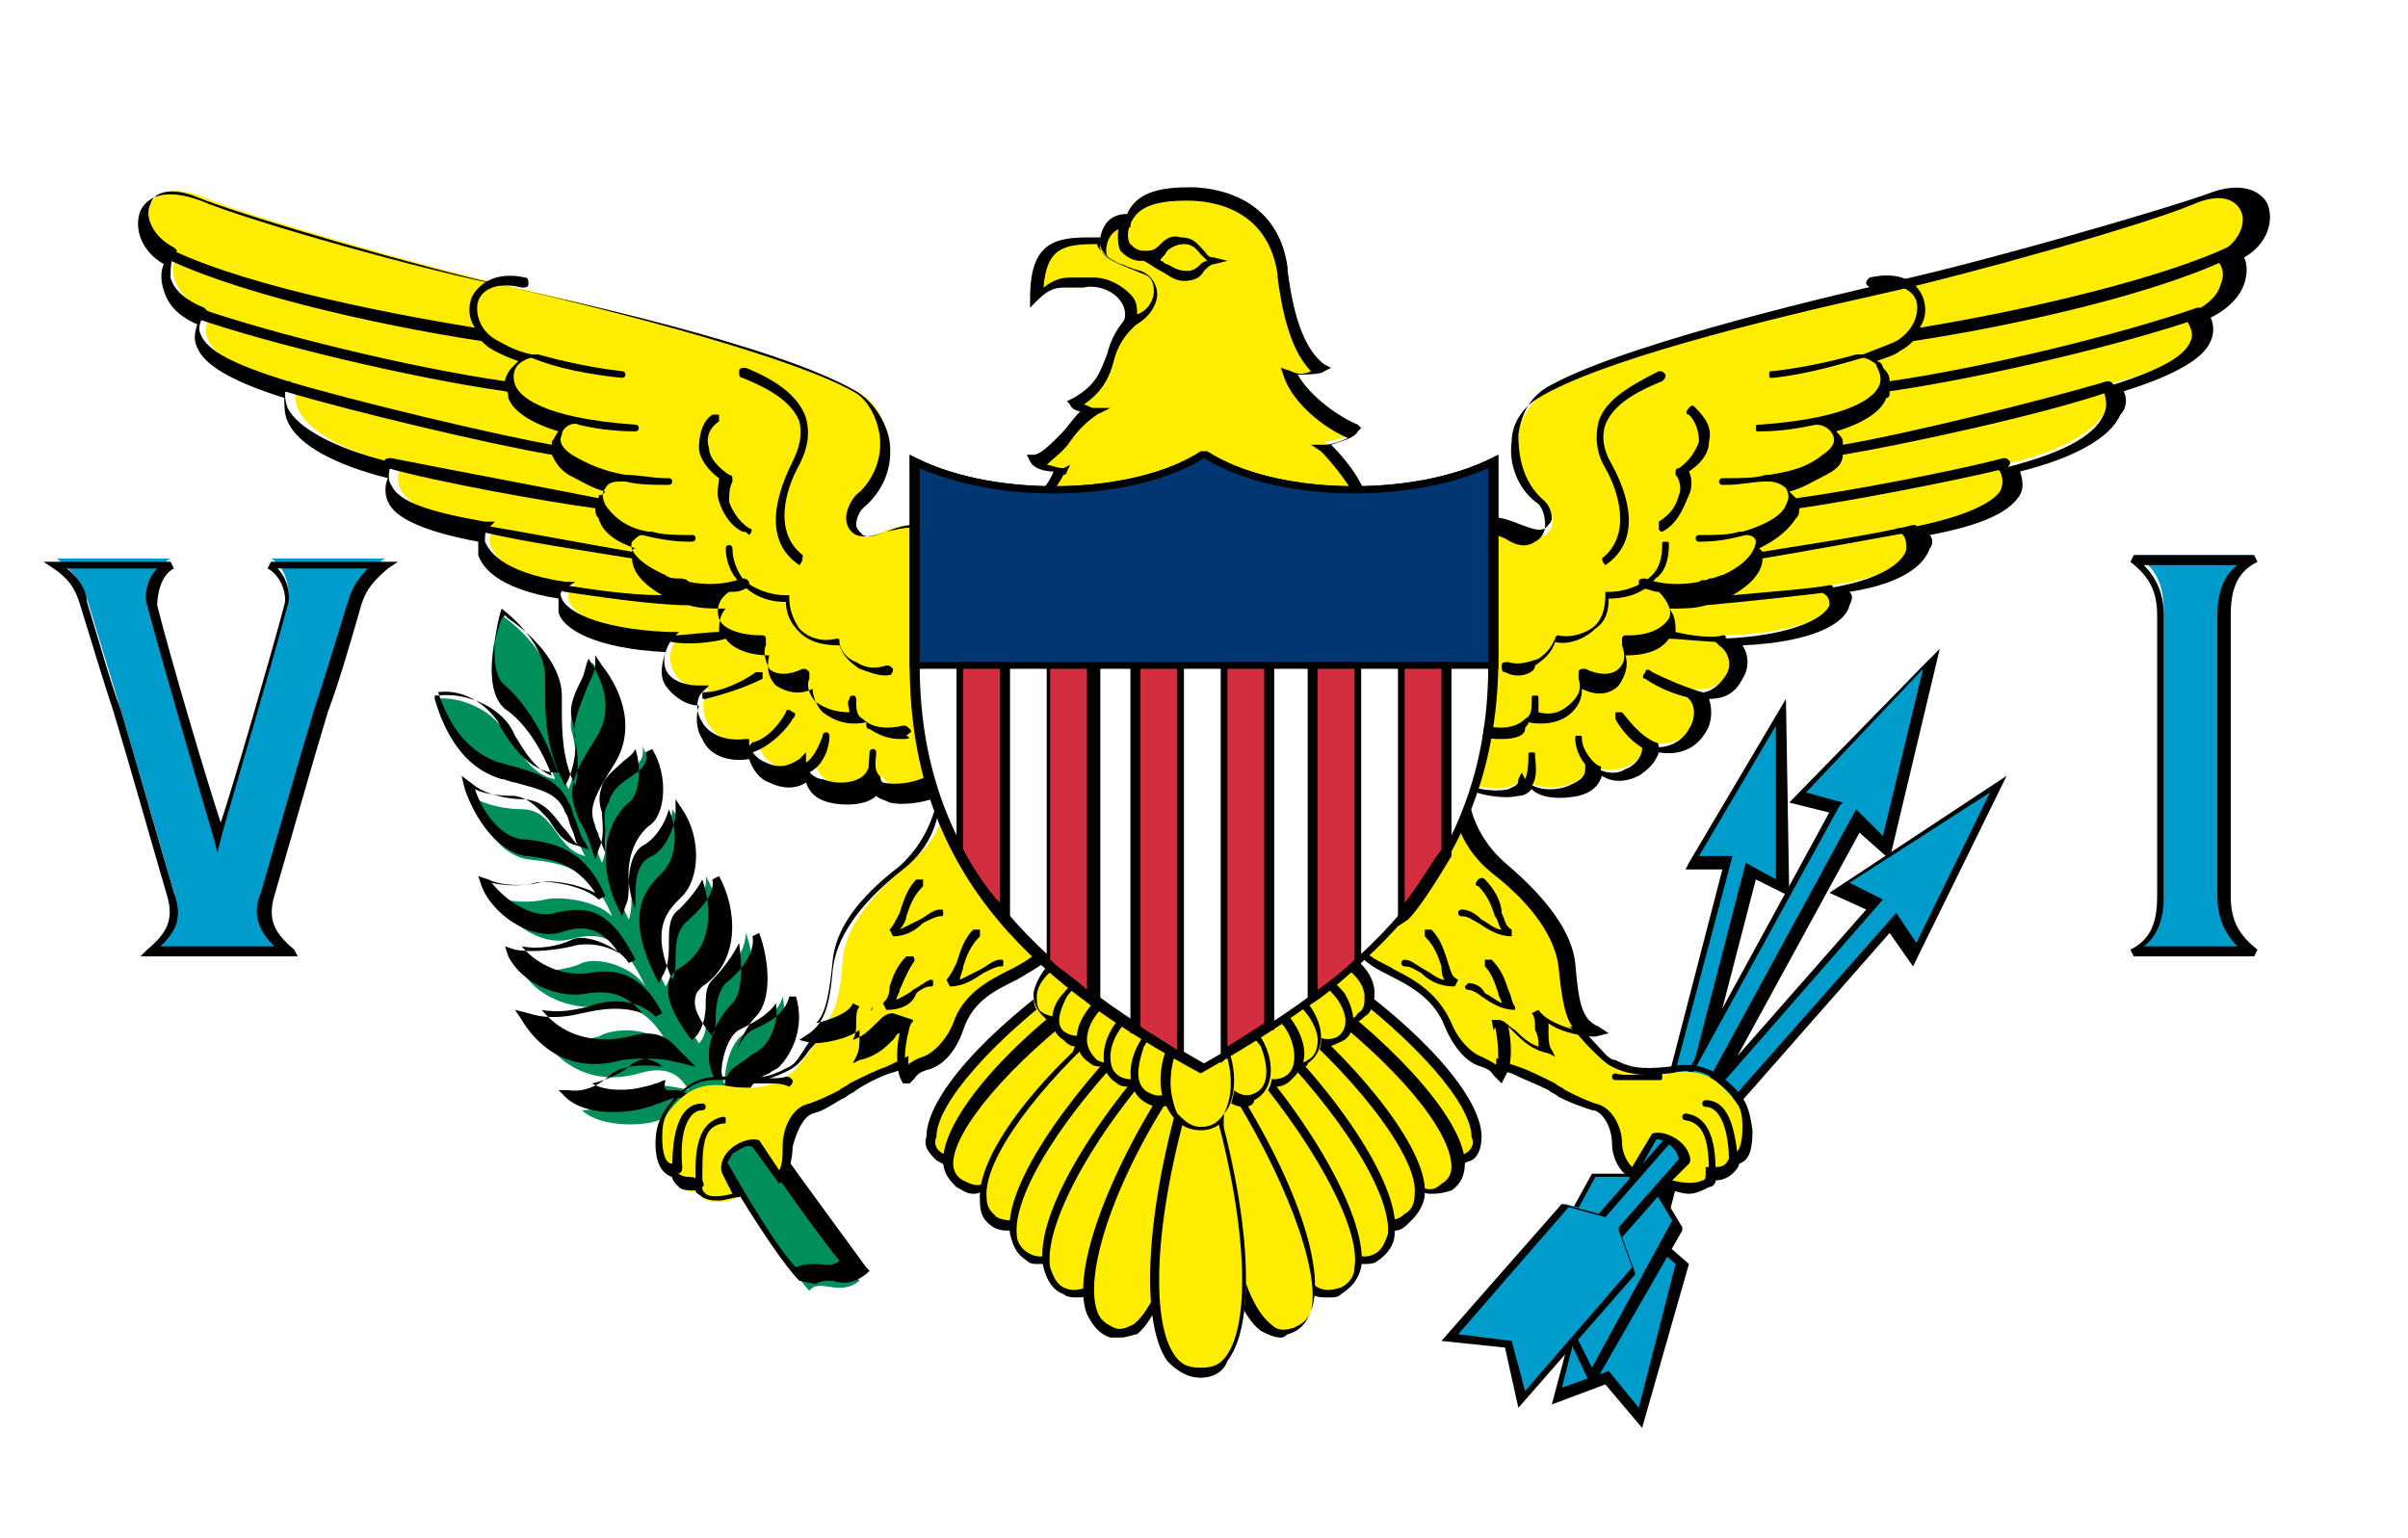 <?xml version="1.0" encoding="utf-8"?>
<!-- Generator: Adobe Illustrator 19.0.0, SVG Export Plug-In . SVG Version: 6.00 Build 0)  -->
<svg version="1.1" id="Layer_1" xmlns="http://www.w3.org/2000/svg" xmlns:xlink="http://www.w3.org/1999/xlink" x="0px" y="0px"
	 viewBox="-269 374 72 46" style="enable-background:new -269 374 72 46;" xml:space="preserve">
<style type="text/css">
	.st0{clip-path:url(#SVGID_2_);}
	.st1{fill:#FFFFFF;}
	.st2{fill:#009DCC;}
	.st3{fill:#008E5B;}
	.st4{fill:#FFED00;}
	.st5{fill:#003671;}
	.st6{fill:#D32E3F;}
</style>
<g>
	<defs>
		<path id="SVGID_1_" d="M-204,420H-262c-3.8,0-7-3.1-7-7V381c0-3.8,3.1-7,7-7h58.1c3.8,0,7,3.1,7,7V413
			C-197,416.9-200.1,420-204,420z"/>
	</defs>
	<clipPath id="SVGID_2_">
		<use xlink:href="#SVGID_1_"  style="overflow:visible;"/>
	</clipPath>
	<g class="st0">
		<g>
			<polygon class="st1" points="-196.4,421.8 -196.4,372.6 -269.8,372.6 -269.8,421.8 			"/>
		</g>
		<g>
			<path d="M-196.2,421.9h-73.6v-49.4h73.6V421.9z M-269.6,421.6h73.1v-48.9h-73.1V421.6z"/>
		</g>
		<g>
			<path class="st2" d="M-260.4,402.4c-0.5-0.5-0.9-0.9-0.6-1.7c1-3.4,1.2-4.2,2.6-8.8c0.1-0.4,0.2-0.7,0.9-1.2h-3.4
				c0.4,0.2,0.6,0.9,0.5,1.2c-0.5,1.9-2,7-2,7s-1.5-5-2-7c-0.1-0.3,0.1-1,0.5-1.2h-3.4c0.6,0.5,0.8,0.8,0.9,1.2
				c1.4,4.6,1.6,5.3,2.6,8.8c0.2,0.8-0.1,1.2-0.6,1.7H-260.4L-260.4,402.4z"/>
		</g>
		<g>
			<path d="M-260.1,402.6h-4.7l0.2-0.2c0.6-0.5,0.8-0.9,0.6-1.6c-0.7-2.4-1-3.5-1.6-5.5c-0.3-0.9-0.6-1.9-1-3.2
				c-0.1-0.3-0.2-0.7-0.8-1.1l-0.3-0.2h3.8l0.1,0.2c-0.4,0.2-0.5,0.8-0.5,1.1c0.4,1.6,1.5,5.3,1.9,6.5c0.4-1.2,1.5-5,1.9-6.5
				c0.1-0.3-0.1-0.9-0.5-1.1l0.1-0.2h3.8l-0.3,0.2c-0.6,0.5-0.7,0.8-0.8,1.1c-0.4,1.4-0.7,2.4-1,3.2c-0.6,2-0.9,3.1-1.6,5.5
				c-0.2,0.7,0,1.1,0.6,1.6L-260.1,402.6z M-264.2,402.3h3.4c-0.4-0.4-0.7-0.9-0.4-1.6c0.7-2.4,1-3.5,1.6-5.5c0.3-0.9,0.6-1.9,1-3.2
				c0.1-0.3,0.2-0.6,0.6-1h-2.7c0.3,0.3,0.4,0.8,0.3,1.1c-0.5,1.9-2,6.9-2,7l-0.1,0.4l-0.1-0.4c0,0-1.5-5.1-2-7
				c-0.1-0.3,0-0.8,0.3-1.1h-2.7c0.5,0.4,0.6,0.8,0.6,1c0.4,1.3,0.7,2.4,1,3.2c0.6,2,0.9,3.1,1.6,5.5
				C-263.5,401.5-263.8,401.9-264.2,402.3z"/>
		</g>
		<g>
			<path class="st2" d="M-201.6,402.4c-0.6-0.3-0.9-0.8-0.9-1.7v-8.4c0-0.9,0.3-1.4,0.9-1.7h-3.6c0.6,0.3,0.9,0.8,0.9,1.7v8.4
				c0,0.9-0.3,1.4-0.9,1.7H-201.6L-201.6,402.4z"/>
		</g>
		<g>
			<path d="M-201.6,402.6h-3.6l-0.1-0.2c0.6-0.3,0.8-0.8,0.8-1.6v-8.4c0-0.8-0.3-1.2-0.8-1.6l0.1-0.2h3.6l0.1,0.2
				c-0.6,0.3-0.8,0.8-0.8,1.6v8.4c0,0.8,0.3,1.2,0.8,1.6L-201.6,402.6z M-204.9,402.3h2.8c-0.4-0.4-0.6-0.9-0.6-1.5v-8.4
				c0-0.7,0.2-1.2,0.6-1.5h-2.8c0.4,0.4,0.6,0.9,0.6,1.5v8.4C-204.3,401.5-204.5,402-204.9,402.3z"/>
		</g>
		<g>
			<polygon class="st2" points="-215.8,395.3 -215.7,400.5 -216.6,400 -219.5,411 -218.7,411.8 -220,416.4 -221,415.2 -222.5,415.7 
				-221.3,411.1 -220.2,410.8 -217.3,399.8 -218.4,399.8 			"/>
		</g>
		<g>
			<path d="M-219.9,416.7l-1.1-1.3l-1.6,0.6l1.3-4.9l1-0.3l2.8-10.8l-1.1,0l0.1-0.2l2.9-4.9l0.1,5.9l-1-0.5l-2.8,10.8l0.8,0.7
				L-219.9,416.7z M-220.9,415l0.9,1.1l1.1-4.3l-0.8-0.7l0-0.1l2.9-11.2l0.9,0.5l0-4.6l-2.3,3.9l1,0l-3,11.3l-1,0.3l-1.1,4.3
				L-220.9,415z"/>
		</g>
		<g>
			<polygon class="st2" points="-211.3,393.7 -212.6,399.3 -213.5,398.5 -219.5,409.6 -218.9,410.6 -221.4,415.2 -222.2,413.6 
				-223.9,413.8 -221.4,409.2 -220.2,409.2 -214.2,398.1 -215.3,397.8 			"/>
		</g>
		<g>
			<path d="M-221.4,415.5l-0.8-1.7l-1.9,0.2l2.7-4.9l1.2,0l5.9-10.8l-1.2-0.3l4.5-4.6l-1.5,6.3l-0.9-0.8l-5.9,10.8l0.6,1l0,0.1
				L-221.4,415.5z M-222.1,413.5l0.7,1.4l2.4-4.4l-0.6-1l0-0.1l6.1-11.2l0.8,0.8l1.2-5l-3.5,3.7l1.1,0.3l-0.1,0.1l-6.1,11.1l-1.2,0
				l-2.4,4.4L-222.1,413.5z"/>
		</g>
		<g>
			<polygon class="st2" points="-209.2,397.4 -211.7,402.5 -212.3,401.5 -220.5,410.8 -220.1,411.9 -223.5,415.8 -223.9,414.2 
				-225.7,414 -222.2,410 -221.1,410.3 -212.9,401 -213.9,400.5 			"/>
		</g>
		<g>
			<path d="M-223.6,416.1l-0.4-1.8l-1.9-0.2l3.6-4.1l1.1,0.3l8-9.1l-1.1-0.5l5.3-3.5l-2.8,5.7l-0.7-1l-8,9.1l0.4,1.1L-223.6,416.1z
				 M-225.4,413.9l1.6,0.2l0.4,1.5l3.2-3.7l-0.4-1.1l0-0.1l8.3-9.4l0.6,0.9l2.2-4.5l-4.2,2.7l1,0.5l-8.3,9.5l-1.1-0.3L-225.4,413.9z
				"/>
		</g>
		<g>
			<path class="st3" d="M-246.9,407.3c-0.8-1.1,0.4-1.3,0.8-1.6c0.3-0.3,0.7-1,0.5-1.9c-0.1,0.5-0.7,0.8-1.1,1.1
				c-0.5,0.2-0.7,1.3-0.6,1.6c-0.4-0.8,0.1-1.7,0.5-2.2c0.4-0.5,0.4-1.6,0.1-2.4c0,0.5-0.4,1.1-0.9,1.5c-0.4,0.4-0.1,1.4-0.5,1.8
				c-0.6-0.9-0.8-1.5-0.3-1.9c1.2-0.8,1-2.3,0.5-3.1c0.1,0.6-0.6,1.2-0.7,1.3c-0.5,0.5-0.1,1.4-0.5,2c-0.9-1.8-0.3-2.5,0.2-2.9
				s0.6-1.6,0-2.4c0,0.4-0.3,1.1-0.8,1.4c-0.6,0.4-0.3,1.4-0.5,1.9c-0.6-1.2-0.5-2.4,0.3-3c0.4-0.3,0.5-1.5,0.1-2.2
				c0.2,0.7-0.8,0.8-1.1,1.6c-0.2,0.6,0.2,1.2-0.1,1.9c-0.2-0.4-0.3-0.9-0.5-1.2c-0.2-0.5-0.1-0.9,0.6-2c0.7-1.1,0.1-2.2-0.4-2.8
				c0,0.6-0.8,1.4-0.6,2.1c0.2,0.7,0.1,1.2-0.1,1.7c-0.6-1.2-0.5-2.4-0.5-3c0-0.6-0.5-1.5-1.5-2.2c-0.2,0.5-0.6,2.1,0.1,2.6
				s1.2,1.5,1.5,2.3c-0.7-0.1-1.1-0.9-1.5-1.4c-0.4-0.7-1.4-1.1-2.1-1c0.3,1.1,0.9,2,2,2.3c0.8,0.3,1.7,0.4,2,1.1
				c0.1,0.3,0.3,1,0.5,1.3c-0.9-0.2-0.9-1.4-1.9-1.4c-0.4,0-1.1-0.1-1.5-0.4c0.3,0.9,0.9,1.8,1.7,1.9c0.9,0.1,1.9,0.2,2.5,1.7
				c-0.5-0.5-1.6-0.6-2-0.5c-0.4,0.1-1.1,0.1-1.5-0.1c0.3,0.7,1.3,1.5,2.2,1.3c0.8-0.2,1.5-0.3,2.3,1.4c-0.4-0.6-1.4-0.9-1.9-0.7
				c-0.4,0.2-1.2,0.3-1.8,0.2c0.4,0.8,1.5,1.2,2.3,1.1c0.9-0.2,1.6,0.2,2.1,1.2c-0.7-0.7-1.8-0.5-2.1-0.3c-0.4,0.1-1,0.2-1.7,0
				c0.5,0.8,1.5,1.5,2.9,1.1c1-0.3,1.3,0.2,1.5,0.5c-0.4-0.1-1.3-0.3-1.8,0.1c-0.3,0.2-0.8,0.5-1.4,0.5c0.5,0.5,1.8,0.5,2.3,0.3
				c0.6-0.2,1-0.6,1.4,0.1c0.6,1.2,2.5,4.4,3.1,5c0.3-0.4,0.9,0.2,1.5-0.3C-244.4,410.8-246.4,408.1-246.9,407.3L-246.9,407.3z"/>
		</g>
		<g>
			<path d="M-245.1,412.3L-245.1,412.3c-0.8-0.8-2.7-4-3.3-5.2c-0.2-0.4-0.4-0.3-0.9-0.1c-0.1,0-0.2,0.1-0.3,0.1
				c-0.6,0.2-1.9,0.3-2.5-0.3l-0.2-0.2l0.3,0c0.6,0.1,1.1-0.3,1.3-0.5c0.3-0.2,0.8-0.3,1.5-0.2c-0.2-0.2-0.5-0.3-1.2-0.2
				c-1.8,0.5-2.7-0.7-3-1.2l-0.2-0.3l0.4,0.1c0.6,0.2,1.2,0.1,1.6,0c0.1,0,1-0.3,1.8,0c-0.4-0.5-0.9-0.7-1.6-0.6
				c-0.9,0.2-2-0.3-2.4-1.1l-0.1-0.3l0.3,0.1c0.5,0.1,1.3,0,1.7-0.1c0.3-0.1,0.9-0.1,1.4,0.2c-0.6-0.9-1.2-0.8-1.8-0.6
				c-0.9,0.2-2-0.6-2.3-1.4l-0.1-0.3l0.3,0.1c0.4,0.2,1.1,0.2,1.5,0.1c0.3-0.1,1.1,0,1.7,0.3c-0.6-0.9-1.3-1-2-1.1l-0.1,0
				c-1-0.2-1.6-1.4-1.8-2l-0.1-0.4l0.4,0.3c0.4,0.3,1.1,0.4,1.4,0.4c0.6,0,0.9,0.4,1.2,0.8c0.2,0.2,0.3,0.4,0.5,0.6
				c-0.1-0.1-0.1-0.3-0.2-0.5c-0.1-0.2-0.1-0.4-0.2-0.5c-0.2-0.6-0.8-0.7-1.5-0.9c-0.1,0-0.3-0.1-0.4-0.1c-1-0.3-1.6-1.1-2-2.4
				l0-0.1l0.1,0c0.8-0.1,1.8,0.3,2.2,1l0.1,0.2c0.3,0.5,0.6,1,1.1,1.2c-0.3-0.8-0.8-1.6-1.4-2c-0.7-0.6-0.3-2.2-0.1-2.7l0.1-0.1
				l0.1,0.1c0.9,0.6,1.6,1.5,1.6,2.3c0,0.1,0,0.3,0,0.4c0,0.6,0,1.5,0.4,2.3c0.1-0.4,0.1-0.8,0-1.4c-0.1-0.4,0.1-0.9,0.3-1.4
				c0.1-0.3,0.3-0.6,0.3-0.8l0-0.3l0.2,0.3c0.4,0.5,1.1,1.7,0.4,2.9c-0.7,1.1-0.8,1.4-0.6,1.9c0,0.1,0.1,0.2,0.1,0.3
				c0.1,0.2,0.1,0.3,0.2,0.5c0-0.2,0-0.4,0-0.6c0-0.3-0.1-0.6,0.1-0.9c0.1-0.4,0.4-0.6,0.7-0.8c0.3-0.2,0.5-0.4,0.4-0.7l0.2-0.1
				c0.5,0.8,0.4,2-0.1,2.3c-0.6,0.5-0.8,1.5-0.4,2.5c0-0.1,0-0.2,0-0.3c0-0.5,0-1.1,0.5-1.3c0.4-0.2,0.7-0.9,0.7-1.3v-0.4l0.2,0.3
				c0.6,0.9,0.5,2.1,0,2.6c-0.4,0.4-1,0.9-0.3,2.5c0.1-0.2,0.1-0.4,0.1-0.6c0-0.4,0-0.9,0.4-1.2c0.2-0.2,0.8-0.7,0.7-1.2l0.2-0.1
				c0.5,0.9,0.7,2.5-0.5,3.3c-0.1,0.1-0.2,0.2-0.2,0.3c-0.1,0.3,0.1,0.7,0.5,1.2c0.1-0.2,0.1-0.4,0.1-0.6c0-0.4,0.1-0.8,0.3-1
				c0.4-0.3,0.9-0.9,0.8-1.4l0.2-0.1c0.3,0.8,0.4,2-0.1,2.5c-0.2,0.2-0.5,0.7-0.6,1.1c0.1-0.3,0.3-0.6,0.5-0.7c0.7-0.3,1-0.6,1.1-1
				l0.2,0c0.3,1-0.2,1.8-0.5,2.1c-0.1,0.1-0.2,0.1-0.3,0.2c-0.3,0.1-0.5,0.3-0.6,0.5c0,0.2,0,0.4,0.2,0.7l0,0
				c0.5,0.8,2.5,3.5,3.3,4.6l0.1,0.1l-0.1,0.1c-0.4,0.3-0.7,0.3-1,0.2c-0.2,0-0.4,0-0.5,0.1L-245.1,412.3z M-248.8,406.6
				c0.2,0,0.4,0.1,0.6,0.4c0.7,1.4,2.3,4.2,3,4.9c0.2-0.1,0.4-0.1,0.6-0.1c0.2,0,0.5,0.1,0.7-0.1c-0.9-1.1-2.7-3.7-3.2-4.5
				c-0.2-0.3-0.3-0.6-0.2-0.9c0.1-0.4,0.5-0.5,0.7-0.7c0.1-0.1,0.2-0.1,0.3-0.2c0.3-0.2,0.6-0.8,0.5-1.4c-0.2,0.3-0.5,0.5-1.1,0.8
				c-0.4,0.2-0.6,1.2-0.5,1.4l-0.2,0.1c-0.5-0.8,0-1.8,0.5-2.3c0.3-0.3,0.3-1.1,0.2-1.8c-0.2,0.4-0.5,0.8-0.8,1.1
				c-0.2,0.2-0.2,0.5-0.2,0.8c0,0.3-0.1,0.7-0.3,0.9l-0.1,0.1l-0.1-0.1c-0.5-0.7-0.7-1.2-0.6-1.6c0-0.2,0.2-0.4,0.4-0.5
				c0.9-0.6,0.9-1.7,0.6-2.6c-0.2,0.4-0.6,0.8-0.7,0.9c-0.3,0.2-0.3,0.6-0.3,1c0,0.3,0,0.7-0.2,1l-0.1,0.2l-0.1-0.2
				c-1-2-0.2-2.7,0.2-3.1c0.4-0.4,0.5-1.2,0.2-1.9c-0.1,0.4-0.4,0.9-0.8,1.1c-0.3,0.2-0.4,0.7-0.4,1.1c0,0.3,0,0.5-0.1,0.7l-0.1,0.3
				l-0.1-0.2c-0.6-1.2-0.5-2.5,0.3-3.2c0.3-0.2,0.4-1,0.2-1.6c-0.1,0.2-0.3,0.3-0.4,0.4c-0.2,0.2-0.5,0.4-0.6,0.7
				c-0.1,0.3-0.1,0.5,0,0.8c0,0.3,0.1,0.7-0.1,1.1l-0.1,0.3l-0.1-0.3c-0.1-0.3-0.2-0.6-0.4-0.9c0-0.1-0.1-0.2-0.1-0.3
				c-0.2-0.6-0.1-1,0.6-2.1c0.6-0.9,0.2-1.8-0.2-2.4c-0.1,0.2-0.1,0.4-0.2,0.6c-0.2,0.4-0.4,0.8-0.3,1.2c0.2,0.7,0.1,1.3-0.1,1.8
				l-0.1,0.2l-0.1-0.2c-0.5-1-0.5-2-0.5-2.7c0-0.1,0-0.3,0-0.4c0-0.5-0.4-1.3-1.3-2c-0.2,0.6-0.4,1.9,0.1,2.3
				c0.6,0.5,1.2,1.5,1.5,2.4l0.1,0.2l-0.2,0c-0.7-0.1-1.2-0.8-1.5-1.3l-0.1-0.2c-0.4-0.6-1.1-1-1.8-0.9c0.4,1.2,1,1.8,1.8,2.1
				c0.1,0,0.3,0.1,0.4,0.1c0.7,0.2,1.4,0.4,1.7,1.1c0.1,0.1,0.1,0.3,0.2,0.5c0.1,0.3,0.2,0.6,0.3,0.7l0.1,0.2l-0.3-0.1
				c-0.5-0.1-0.7-0.5-0.9-0.8c-0.3-0.3-0.5-0.6-1-0.7c-0.2,0-0.8,0-1.2-0.2c0.2,0.6,0.7,1.4,1.4,1.5l0.1,0c0.9,0.1,1.8,0.3,2.4,1.7
				l-0.2,0.1c-0.4-0.4-1.5-0.6-1.9-0.5c-0.3,0.1-0.9,0.1-1.3,0c0.4,0.5,1.2,1.1,1.9,0.9c0.9-0.2,1.6-0.2,2.4,1.4l-0.2,0.1
				c-0.3-0.5-1.3-0.9-1.7-0.7c-0.4,0.2-1,0.3-1.5,0.2c0.5,0.6,1.3,0.9,2,0.8c1-0.2,1.7,0.2,2.2,1.2l-0.2,0.1c-0.6-0.6-1.5-0.5-2-0.3
				c-0.4,0.1-0.9,0.2-1.4,0.1c0.4,0.5,1.2,1.1,2.6,0.8c1-0.3,1.3,0.2,1.6,0.5c0,0,0.1,0.1,0.1,0.1l0.3,0.3l-0.4-0.1
				c-0.8-0.2-1.3-0.2-1.6,0.1c-0.1,0.1-0.6,0.4-1.1,0.5c0.5,0.3,1.4,0.2,1.9,0c0.1,0,0.2-0.1,0.3-0.1
				C-249.2,406.7-249,406.6-248.8,406.6z"/>
		</g>
		<g>
			<path class="st4" d="M-222.1,404.6c0.6,0.5,1,1.1,1.4,1.3c0.4,0.2,0.8,0.3,1.6,0.2c0.5-0.1,1.1-0.1,1.6,0.4
				c0.5,0.5,0.7,0.8,0.7,1.4c0,0.6-0.1,0.9-0.4,0.9c0,0.3-0.2,0.5-0.7,0.4c0,0.4-0.7,0.5-1.3,0.2l0.5-0.6c0.1-0.2-0.5-1-0.9-0.8
				l-0.6,1.1c-0.2-0.2-0.4-0.6-0.4-0.9c0-0.5-0.3-1.1-0.7-1.1c-0.4-0.1-0.7-0.3-1.2-0.6c-0.8-0.5-1.6-0.6-2.1-1
				C-225.2,404.8-223.1,402.8-222.1,404.6L-222.1,404.6z"/>
		</g>
		<g>
			<path d="M-218.5,409.7c-0.2,0-0.5-0.1-0.8-0.2l-0.1-0.1l0.6-0.7c0,0,0-0.2-0.2-0.4c-0.1-0.1-0.4-0.3-0.5-0.2l-0.7,1.2l-0.1-0.1
				c-0.3-0.2-0.5-0.6-0.5-1c0-0.5-0.3-1-0.6-1c-0.3-0.1-0.6-0.2-1-0.4c-0.1-0.1-0.2-0.1-0.3-0.2c-0.4-0.2-0.7-0.3-1.1-0.5
				c-0.4-0.1-0.7-0.3-1-0.5l0,0c-0.1-0.2-0.1-0.5,0.1-0.9c0.3-0.5,0.9-1,1.6-1c0,0,0,0,0,0c0.3,0,0.8,0.1,1.1,0.8
				c0.3,0.2,0.5,0.5,0.7,0.7c0.2,0.2,0.4,0.5,0.6,0.5c0.4,0.2,0.7,0.3,1.6,0.2c0.5-0.1,1.1-0.1,1.7,0.4c0.6,0.5,0.7,0.8,0.8,1.5
				c0,0.6-0.1,0.9-0.4,1c0,0.1-0.1,0.2-0.2,0.3c-0.1,0.1-0.3,0.2-0.5,0.2c0,0.1-0.1,0.2-0.2,0.2
				C-218.1,409.6-218.3,409.7-218.5,409.7z M-219,409.3c0.4,0.1,0.7,0.1,0.9,0c0.1,0,0.1-0.1,0.1-0.2l0-0.2l0.2,0
				c0.2,0,0.3,0,0.4-0.1c0,0,0.1-0.1,0.1-0.2l0-0.1l0.1,0c0.2,0,0.3-0.3,0.3-0.8c0-0.5-0.1-0.8-0.7-1.3c-0.5-0.5-1-0.4-1.5-0.3
				c-0.9,0.1-1.3,0-1.7-0.2c-0.2-0.1-0.4-0.3-0.7-0.6c-0.2-0.2-0.4-0.5-0.7-0.7l0,0c-0.2-0.4-0.5-0.6-0.9-0.6c0,0,0,0,0,0
				c-0.6,0-1.1,0.5-1.3,0.9c-0.1,0.2-0.2,0.5-0.1,0.6c0.3,0.2,0.6,0.3,0.9,0.4c0.3,0.1,0.7,0.3,1.1,0.5c0.1,0.1,0.2,0.1,0.3,0.2
				c0.4,0.2,0.6,0.3,0.9,0.4c0.5,0.1,0.8,0.7,0.8,1.2c0,0.2,0.1,0.5,0.3,0.7l0.6-1l0,0c0.3-0.1,0.7,0.1,0.9,0.3
				c0.2,0.2,0.3,0.5,0.2,0.6L-219,409.3z"/>
		</g>
		<g>
			<path class="st4" d="M-241.5,405.5c-0.5,0.4-1.2,0.5-2,1.1c-0.5,0.3-0.8,0.5-1.2,0.6c-0.4,0.1-0.6,0.6-0.7,1.2
				c0,0.3-0.1,0.7-0.3,0.9l-0.7-1c-0.5-0.2-1.1,0.5-0.9,0.8l0.4,0.7c-0.7,0.3-1.2,0.1-1.2-0.2c-0.4,0.1-0.7-0.1-0.7-0.4
				c-0.3,0-0.5-0.3-0.5-0.9c0-0.6,0.1-0.9,0.6-1.4c0.5-0.5,1.1-0.5,1.6-0.4c0.9,0.1,1.3-0.1,1.6-0.3c0.4-0.2,0.7-0.9,1.3-1.4
				C-242.5,403.3-240.8,404.4-241.5,405.5L-241.5,405.5z"/>
		</g>
		<g>
			<path d="M-247.5,409.9c-0.2,0-0.3,0-0.5-0.1c-0.1-0.1-0.2-0.1-0.2-0.2c-0.2,0-0.4,0-0.5-0.1c-0.1-0.1-0.2-0.2-0.2-0.3
				c-0.3-0.1-0.5-0.4-0.5-1c0-0.6,0.2-1,0.7-1.5c0.6-0.6,1.2-0.5,1.7-0.5c0.9,0.1,1.2-0.1,1.6-0.3c0.2-0.1,0.3-0.3,0.5-0.6
				c0.2-0.3,0.4-0.5,0.7-0.8c1-0.8,2-0.7,2.6-0.2c0.4,0.3,0.5,0.8,0.2,1.3l0,0c-0.3,0.2-0.6,0.4-1,0.5c-0.3,0.1-0.7,0.3-1,0.5
				c-0.1,0.1-0.2,0.1-0.3,0.2c-0.4,0.2-0.6,0.4-1,0.5c-0.3,0.1-0.5,0.6-0.6,1c0,0.3-0.1,0.8-0.3,1l-0.1,0.1l-0.8-1.1
				c-0.2-0.1-0.4,0.1-0.6,0.2c-0.1,0.2-0.2,0.3-0.2,0.4l0.5,0.8l-0.1,0.1C-247.1,409.8-247.3,409.9-247.5,409.9z M-248,409.3l0,0.2
				c0,0.1,0,0.1,0.1,0.2c0.1,0.1,0.4,0.1,0.8,0l-0.3-0.6c-0.1-0.2,0-0.5,0.2-0.7c0.2-0.2,0.6-0.4,0.9-0.3l0,0l0.6,0.9
				c0.1-0.2,0.1-0.4,0.1-0.7c0-0.6,0.3-1.2,0.8-1.3c0.3-0.1,0.5-0.2,0.9-0.4c0.1-0.1,0.2-0.1,0.3-0.2c0.4-0.2,0.8-0.4,1.1-0.5
				c0.4-0.2,0.7-0.3,0.9-0.5c0.2-0.3,0.1-0.7-0.2-0.9c-0.5-0.4-1.4-0.5-2.3,0.2c-0.3,0.2-0.5,0.5-0.7,0.7c-0.2,0.3-0.4,0.5-0.6,0.6
				c-0.4,0.2-0.8,0.4-1.7,0.3c-0.5,0-1-0.1-1.5,0.4c-0.5,0.5-0.6,0.8-0.6,1.3c0,0.5,0.1,0.8,0.3,0.8l0.1,0l0,0.1
				c0,0.1,0,0.2,0.1,0.2c0.1,0.1,0.3,0.1,0.4,0.1L-248,409.3z"/>
		</g>
		<g>
			<path class="st4" d="M-240.8,390.1c-1.1-1-2,0.2-2.5-0.1c-0.4-0.3-0.2-0.8,0.1-1c1-0.9,1-2.7-0.2-3.3c-2.1-1.2-7.6-2.5-10.2-3.1
				c-2.6-0.6-7.9-2.1-9.3-2.7c-2-0.8-2.1,1.1-0.8,1.7c-0.3,0.5-0.1,1.3,1,1.8c-0.5,0.9,0.3,1.5,2.6,2.1c-0.4,0.9,0.8,1.9,3.1,2.4
				c-0.4,0.9,0.4,1.5,2.8,1.9c-0.4,0.3-0.2,1.4,2.4,1.7c-0.6,0.4,0,1.4,3.1,1.5c-0.6,0.7-0.1,1.7,0.9,1.6c-0.5,0.6,0.1,1.9,1.5,1.6
				c0,0.7,1.1,1.1,1.7,0.6c0,0.8,1.6,1,2,0.4c0.2,0.6,1.5,0.4,2,0c0,0.9-0.3,1.9-1.2,2.6c-0.8,0.7-1.9,1.7-2,2.9
				c-0.1,1.3-0.3,1.8-0.7,2c0.4,0.1,1.4-0.2,1.6-0.6c-0.1,0.3,0,0.9-0.2,1.3c0.8-0.2,1-0.8,1.4-0.9c-0.1,0.5-0.2,1.2-0.1,1.5
				c0.1-0.1,0.1-0.3,0.5-0.4c0.4-0.1,0.8-0.5,1-1.1c0.5-1.5,2.1-1.4,2.6-2.3L-240.8,390.1L-240.8,390.1z"/>
		</g>
		<g>
			<path d="M-242,406.4l-0.1-0.2c-0.1-0.3-0.1-0.9,0-1.3c-0.1,0-0.1,0.1-0.2,0.2c-0.2,0.2-0.5,0.5-1,0.6l-0.2,0.1l0.1-0.2
				c0.1-0.2,0.1-0.4,0.1-0.6c0-0.1,0-0.1,0-0.2c-0.4,0.3-1.1,0.4-1.4,0.4l-0.4-0.1l0.3-0.2c0.4-0.3,0.6-0.7,0.7-1.9
				c0.1-0.9,0.7-1.9,2.1-3c0.9-0.7,1.1-1.6,1.1-2.2c-0.4,0.2-1.1,0.3-1.5,0.2c-0.2-0.1-0.3-0.1-0.4-0.2c-0.3,0.3-1,0.3-1.4,0.2
				c-0.4-0.1-0.6-0.3-0.7-0.6c-0.3,0.2-0.7,0.2-1.1,0c-0.3-0.1-0.5-0.4-0.6-0.7c-0.6,0.1-1.2-0.1-1.4-0.6c-0.2-0.3-0.2-0.7-0.1-1
				c-0.4,0-0.8-0.3-1-0.6c-0.2-0.3-0.1-0.7,0-1c-2.1-0.1-3.1-0.7-3.2-1.2c0-0.1,0-0.3,0-0.4c-1.9-0.3-2.3-1-2.4-1.3
				c0-0.2,0-0.3,0-0.4c-1.6-0.3-2.5-0.7-2.7-1.2c-0.1-0.2-0.1-0.5,0-0.7c-1.6-0.4-2.7-1-3-1.7c-0.1-0.2-0.1-0.5-0.1-0.7
				c-1.6-0.5-2.4-1-2.6-1.5c-0.1-0.2-0.1-0.4,0-0.7c-0.7-0.3-0.9-0.7-1-1c-0.1-0.3-0.1-0.6,0-0.8c-0.7-0.4-0.9-1.1-0.7-1.6
				c0.2-0.4,0.7-0.7,1.8-0.3c1.4,0.6,6.7,2.1,9.3,2.6c1.3,0.3,7.9,1.7,10.3,3.1c0.5,0.3,0.9,0.9,1,1.5c0.1,0.8-0.2,1.5-0.8,2
				c-0.1,0.1-0.2,0.3-0.2,0.5c0,0.1,0.1,0.2,0.2,0.3c0.2,0.1,0.4,0,0.7-0.1c0.5-0.2,1.1-0.4,1.9,0.2l0,0l0,0l3.1,12.4l0,0
				c-0.2,0.3-0.6,0.5-1.1,0.8c-0.6,0.3-1.3,0.6-1.6,1.5c-0.2,0.6-0.6,1.1-1.1,1.2c-0.3,0.1-0.3,0.2-0.4,0.3c0,0-0.1,0.1-0.1,0.1
				L-242,406.4z M-241.7,404.5l-0.1,0.2c-0.1,0.4-0.2,0.9-0.1,1.2c0.1-0.1,0.2-0.2,0.5-0.3c0.3-0.1,0.7-0.5,0.9-1
				c0.3-0.9,1.1-1.3,1.7-1.6c0.4-0.2,0.7-0.4,0.9-0.6l-3-12.3c-0.6-0.5-1.1-0.3-1.6-0.2c-0.3,0.1-0.6,0.2-0.9,0.1
				c-0.2-0.1-0.3-0.3-0.3-0.5c0-0.3,0.2-0.6,0.3-0.7c0.5-0.4,0.8-1.1,0.7-1.8c-0.1-0.6-0.4-1.1-0.8-1.3c-1.8-1-6.7-2.3-10.2-3.1
				c-2.7-0.6-7.9-2.1-9.4-2.7c-0.7-0.3-1.3-0.2-1.4,0.2c-0.2,0.4,0.1,1,0.7,1.3l0.1,0.1l-0.1,0.1c-0.1,0.2-0.1,0.5-0.1,0.7
				c0.1,0.4,0.5,0.7,1,0.9l0.1,0.1l-0.1,0.1c-0.1,0.2-0.2,0.4-0.1,0.6c0.2,0.5,1,0.9,2.6,1.4l0.1,0l-0.1,0.1c-0.1,0.2-0.1,0.4,0,0.7
				c0.3,0.6,1.4,1.2,3,1.6l0.2,0l-0.1,0.1c-0.1,0.2-0.1,0.5,0,0.6c0.2,0.5,1.1,0.8,2.8,1.1l0.3,0l-0.2,0.2c-0.1,0.1-0.1,0.2-0.1,0.4
				c0.1,0.2,0.4,0.9,2.4,1.2l0.3,0l-0.3,0.2c-0.1,0.1-0.2,0.1-0.1,0.3c0.1,0.3,0.9,0.9,3.2,1l0.3,0l-0.2,0.2
				c-0.2,0.3-0.3,0.6-0.2,0.9c0.1,0.3,0.5,0.5,1,0.5l0.3,0l-0.2,0.2c-0.2,0.2-0.2,0.6,0,0.9c0.1,0.2,0.5,0.6,1.3,0.5l0.1,0l0,0.1
				c0,0.2,0.2,0.5,0.5,0.6c0.4,0.2,0.7,0.1,1-0.1l0.2-0.2v0.3c0,0.3,0.3,0.5,0.5,0.5c0.5,0.2,1.1,0.1,1.3-0.2l0.1-0.2l0.1,0.2
				c0,0.1,0.2,0.2,0.3,0.3c0.4,0.1,1.1,0,1.5-0.3l0.2-0.2v0.3c0,0.6-0.2,1.8-1.2,2.7c-1.3,1-1.9,1.9-2,2.8c-0.1,1-0.2,1.6-0.5,1.9
				c0.4-0.1,1-0.3,1.1-0.6l0.2,0.1c-0.1,0.1-0.1,0.3-0.1,0.5c0,0.2,0,0.3-0.1,0.5c0.3-0.1,0.5-0.3,0.7-0.5c0.2-0.2,0.3-0.3,0.5-0.3
				L-241.7,404.5z"/>
		</g>
		<g>
			<path class="st4" d="M-225.3,390.1c1.1-1,2,0.2,2.5-0.1c0.4-0.3,0.2-0.8-0.1-1c-1-0.9-1-2.7,0.2-3.3c2.1-1.2,7.6-2.5,10.2-3.1
				c2.6-0.6,7.9-2.1,9.3-2.7c2-0.8,2.1,1.1,0.8,1.7c0.3,0.5,0.1,1.3-1,1.8c0.5,0.9-0.3,1.5-2.6,2.1c0.4,0.9-0.8,1.9-3.1,2.4
				c0.4,0.9-0.4,1.5-2.8,1.9c0.4,0.3,0.2,1.4-2.4,1.7c0.6,0.4,0,1.4-3.1,1.5c0.6,0.7,0.1,1.7-0.9,1.6c0.5,0.6-0.1,1.9-1.5,1.6
				c0,0.7-1.1,1.1-1.7,0.6c0,0.8-1.6,1-2,0.4c-0.2,0.6-1.5,0.4-2,0c0,0.9,0.3,1.9,1.2,2.6c0.8,0.7,1.9,1.7,2,2.9
				c0.1,1.3,0.3,1.8,0.7,2c-0.4,0.1-1.4-0.2-1.6-0.6c0.1,0.3,0,0.9,0.2,1.3c-0.8-0.2-1-0.8-1.4-0.9c0.1,0.5,0.2,1.2,0.1,1.5
				c-0.1-0.1-0.1-0.3-0.5-0.4c-0.4-0.1-0.8-0.5-1-1.1c-0.5-1.5-2.1-1.4-2.6-2.3L-225.3,390.1L-225.3,390.1z"/>
		</g>
		<g>
			<path d="M-224.1,406.4l-0.1-0.1c0,0-0.1-0.1-0.1-0.1c-0.1-0.1-0.1-0.2-0.4-0.3c-0.4-0.1-0.8-0.5-1.1-1.2c-0.3-0.8-1-1.2-1.6-1.5
				c-0.4-0.2-0.8-0.4-1.1-0.8l0,0l0-0.1l3.1-12.4l0,0c0.7-0.7,1.4-0.4,1.9-0.2c0.3,0.1,0.5,0.2,0.7,0.1c0.1-0.1,0.2-0.2,0.2-0.3
				c0-0.2-0.1-0.4-0.2-0.5c-0.6-0.5-0.8-1.2-0.8-2c0.1-0.7,0.4-1.2,1-1.5c2.4-1.3,9-2.8,10.3-3.1c2.7-0.6,7.9-2.1,9.3-2.6
				c1-0.4,1.6-0.1,1.8,0.3c0.2,0.5,0,1.2-0.7,1.6c0.1,0.2,0.1,0.5,0,0.8c-0.1,0.3-0.4,0.7-1,1c0.1,0.2,0.1,0.5,0,0.7
				c-0.2,0.5-1,1-2.6,1.5c0.1,0.2,0.1,0.5-0.1,0.7c-0.3,0.7-1.4,1.3-3,1.7c0.1,0.3,0.1,0.5,0,0.7c-0.3,0.5-1.1,0.9-2.7,1.2
				c0.1,0.1,0.1,0.3,0,0.4c-0.1,0.3-0.5,1-2.4,1.3c0.1,0.1,0.1,0.2,0,0.4c-0.1,0.5-1,1.1-3.2,1.2c0.2,0.3,0.2,0.7,0,1
				c-0.2,0.4-0.5,0.6-1,0.6c0.1,0.3,0.1,0.7-0.1,1c-0.3,0.5-0.8,0.7-1.4,0.6c-0.1,0.3-0.3,0.5-0.6,0.7c-0.4,0.2-0.8,0.2-1.1,0
				c-0.1,0.3-0.3,0.5-0.7,0.6c-0.5,0.1-1.1,0.1-1.4-0.2c-0.1,0.1-0.2,0.2-0.4,0.2c-0.4,0.1-1.1,0-1.5-0.2c0,0.6,0.3,1.5,1.1,2.2
				c1.3,1.1,2,2.1,2.1,3c0.1,1.2,0.2,1.7,0.7,1.9l0.3,0.2l-0.4,0.1c-0.3,0-1-0.1-1.4-0.4c0,0.1,0,0.1,0,0.2c0,0.2,0,0.5,0.1,0.6
				l0.1,0.2l-0.2-0.1c-0.5-0.1-0.8-0.4-1-0.6c-0.1-0.1-0.1-0.1-0.2-0.2c0.1,0.5,0.1,1,0,1.3L-224.1,406.4z M-228.2,402.4
				c0.2,0.3,0.6,0.4,0.9,0.6c0.6,0.3,1.3,0.7,1.7,1.6c0.2,0.5,0.6,0.9,0.9,1c0.2,0.1,0.4,0.2,0.5,0.3c0-0.4,0-0.8-0.1-1.2l-0.1-0.2
				l0.2,0c0.2,0,0.3,0.2,0.5,0.3c0.2,0.2,0.4,0.4,0.7,0.5c0-0.2,0-0.3-0.1-0.5c0-0.2,0-0.4-0.1-0.5l0.2-0.1c0.2,0.3,0.7,0.5,1.1,0.6
				c-0.3-0.3-0.4-0.9-0.5-1.9c-0.1-0.8-0.7-1.8-2-2.8c-1.1-0.9-1.2-2-1.2-2.7v-0.3l0.2,0.2c0.3,0.3,1.1,0.4,1.5,0.3
				c0.2-0.1,0.3-0.1,0.3-0.3l0.1-0.2l0.1,0.2c0.2,0.3,0.8,0.4,1.3,0.2c0.2-0.1,0.5-0.2,0.5-0.5v-0.3l0.2,0.2c0.3,0.2,0.7,0.3,1,0.1
				c0.3-0.1,0.5-0.4,0.5-0.6l0-0.1l0.1,0c0.8,0.2,1.2-0.3,1.3-0.5c0.2-0.3,0.2-0.7,0-0.9l-0.2-0.2l0.3,0c0.5,0.1,0.8-0.2,1-0.5
				c0.2-0.3,0.1-0.7-0.2-0.9l-0.2-0.2l0.3,0c2.3-0.1,3.1-0.7,3.2-1c0-0.1,0-0.2-0.1-0.3l-0.3-0.2l0.3,0c2-0.3,2.4-1,2.4-1.2
				c0-0.1,0-0.3-0.1-0.4l-0.2-0.2l0.3,0c1.6-0.3,2.5-0.7,2.8-1.1c0.1-0.2,0.1-0.4,0-0.6l-0.1-0.1l0.2,0c1.6-0.4,2.7-0.9,3-1.6
				c0.1-0.2,0.1-0.4,0-0.7l-0.1-0.1l0.1,0c1.6-0.5,2.4-0.9,2.6-1.4c0.1-0.2,0-0.4-0.1-0.6l-0.1-0.1l0.1-0.1c0.5-0.2,0.9-0.5,1-0.9
				c0.1-0.2,0.1-0.5-0.1-0.7l-0.1-0.1l0.1-0.1c0.6-0.3,0.9-0.9,0.7-1.3c-0.2-0.4-0.7-0.5-1.4-0.2c-1.4,0.6-6.7,2.1-9.4,2.7
				c-3.6,0.8-8.4,2-10.2,3.1c-0.5,0.3-0.8,0.8-0.8,1.3c-0.1,0.7,0.2,1.4,0.7,1.8c0.2,0.1,0.3,0.4,0.3,0.7c0,0.2-0.1,0.4-0.3,0.5
				c-0.3,0.2-0.6,0.1-0.9-0.1c-0.5-0.2-1-0.4-1.6,0.2L-228.2,402.4z"/>
		</g>
		<g>
			<path class="st4" d="M-238.1,389c0.4-0.2,0.8-0.8,0.9-1c-0.3,0-0.7-0.1-0.8-0.2c0.5,0,1-1.1,1.7-1.5c-0.1,0-0.5-0.1-0.5-0.2
				c1.4-0.7,0.6-1.7,1.9-2.6c0.8-0.6,0-1.2-0.4-1.4c-0.3-0.2-0.8-0.2-0.7-0.9c0.1-0.4,0.4-0.6,0.7-0.6c0.2-0.6,0.8-0.8,1.8-0.8
				c1.2,0,2.6,0.5,2.8,2.3c0.1,0.7,0.3,2.3,1.2,3c-0.2,0.1-0.7,0.1-0.9,0c0.3,0.9,1.4,1.6,2,1.8c-0.1,0.1-0.7,0.3-1,0.3
				c0.4,0.3,0.9,1,1.2,1.5L-238.1,389L-238.1,389z"/>
		</g>
		<g>
			<path d="M-238.1,389.1l-0.1-0.2c0.3-0.1,0.6-0.5,0.7-0.8c-0.3,0-0.6-0.1-0.7-0.3l-0.1-0.2l0.2,0c0.2,0,0.5-0.3,0.8-0.6
				c0.2-0.2,0.4-0.5,0.6-0.7c-0.1,0-0.3-0.1-0.3-0.2l-0.1-0.1l0.2-0.1c0.7-0.4,0.8-0.8,1-1.3c0.1-0.4,0.3-0.9,0.9-1.4
				c0.2-0.1,0.3-0.3,0.3-0.4c0-0.2-0.2-0.5-0.6-0.7c-0.1,0-0.1-0.1-0.2-0.1c-0.3-0.1-0.7-0.3-0.6-0.9c0.1-0.5,0.4-0.7,0.8-0.7
				c0.3-0.7,1.1-0.8,1.9-0.8c0.6,0,2.6,0.2,2.9,2.4l0,0.1c0.1,0.7,0.3,2.2,1.1,2.8l0.2,0.1l-0.2,0.1c-0.1,0.1-0.5,0.1-0.8,0.1
				c0.4,0.7,1.3,1.3,1.8,1.5l0.1,0.1l-0.1,0.1c-0.1,0.2-0.5,0.3-0.8,0.4c0.4,0.4,0.8,0.9,1,1.4l0.1,0.2L-238.1,389.1z M-237,387.9
				l-0.1,0.2c0,0,0,0.1-0.1,0.1c-0.1,0.2-0.3,0.5-0.5,0.7l9.2-0.1c-0.3-0.5-0.7-1-1-1.3l-0.3-0.2h0.4c0.2,0,0.5-0.1,0.7-0.2
				c-0.7-0.3-1.6-1-1.9-1.8l-0.1-0.3l0.3,0.1c0.2,0.1,0.4,0.1,0.6,0c-0.7-0.7-0.9-2.1-1-2.8l0-0.1c-0.3-2-2-2.2-2.7-2.2
				c-1,0-1.5,0.2-1.7,0.7l0,0.1l-0.1,0c-0.2,0-0.5,0.1-0.6,0.5c-0.1,0.4,0.1,0.5,0.4,0.6c0.1,0,0.2,0.1,0.3,0.1
				c0.3,0.2,0.7,0.5,0.7,0.9c0,0.2-0.1,0.5-0.4,0.7c-0.5,0.4-0.7,0.8-0.8,1.2c-0.1,0.4-0.3,0.9-0.9,1.3c0.1,0,0.2,0.1,0.3,0.1h0.5
				l-0.4,0.2c-0.3,0.2-0.6,0.5-0.8,0.8c-0.2,0.3-0.5,0.5-0.7,0.7c0.1,0,0.3,0.1,0.5,0.1L-237,387.9z"/>
		</g>
		<g>
			<path class="st4" d="M-236.1,381.2c-1.1,0.1-1.9,0-1.9,1.7c0.7-0.7,0.9-0.3,1.4-0.5c0.8-0.2,1.6,0.6,1.3,1.2
				c0.8-0.2,1.2-1.2,0.4-1.5C-235.5,382-236.2,381.6-236.1,381.2L-236.1,381.2z"/>
		</g>
		<g>
			<path d="M-235.5,383.8l0.1-0.2c0.1-0.2,0-0.5-0.1-0.6c-0.2-0.3-0.7-0.5-1.1-0.4c-0.2,0-0.3,0-0.5,0c-0.3,0-0.5,0-0.9,0.4
				l-0.2,0.2v-0.3c0-1.7,0.8-1.8,1.8-1.8l0.3,0l0,0.2c-0.1,0.3,0.4,0.6,1.2,0.8c0.3,0.1,0.5,0.4,0.5,0.7c0,0.4-0.4,0.9-0.9,1
				L-235.5,383.8z M-236.3,382.3c0.4,0,0.8,0.2,1.1,0.5c0.2,0.2,0.2,0.4,0.2,0.6c0.3-0.1,0.5-0.4,0.5-0.7c0-0.1,0-0.4-0.3-0.5
				c-0.5-0.2-1.3-0.5-1.4-0.9l0,0c-1,0-1.5,0.1-1.6,1.3c0.4-0.3,0.6-0.3,0.9-0.3c0.1,0,0.2,0,0.4,0
				C-236.5,382.3-236.4,382.3-236.3,382.3z"/>
		</g>
		<g>
			<path class="st4" d="M-225.2,408.6c-1.1,0.8-3-2.1-4-5.5C-226.3,405.1-224.1,407.8-225.2,408.6L-225.2,408.6z"/>
		</g>
		<g>
			<path d="M-225.6,408.9c-0.1,0-0.2,0-0.3-0.1c-1.1-0.4-2.5-2.7-3.4-5.7l-0.1-0.3l0.3,0.2c2.6,1.8,4.4,3.8,4.4,5
				c0,0.3-0.1,0.6-0.3,0.7l0,0C-225.3,408.8-225.4,408.9-225.6,408.9z M-229,403.4c0.9,2.7,2.2,4.9,3.2,5.2c0.2,0.1,0.4,0,0.6-0.1
				s0.3-0.3,0.2-0.5C-225,407-226.7,405.1-229,403.4z"/>
		</g>
		<g>
			<path class="st4" d="M-225.8,409.5c-1.2,0.8-3.1-2.2-4.1-5.8C-226.9,405.8-224.6,408.6-225.8,409.5L-225.8,409.5z"/>
		</g>
		<g>
			<path d="M-226.2,409.7c-0.1,0-0.2,0-0.3-0.1c-1.1-0.4-2.5-2.9-3.4-6l-0.1-0.3l0.3,0.2c2.6,1.9,4.5,4.1,4.5,5.3
				c0,0.3-0.1,0.6-0.4,0.8l0,0C-225.9,409.7-226.1,409.7-226.2,409.7z M-229.7,404c0.9,2.8,2.2,5.1,3.2,5.5c0.2,0.1,0.4,0.1,0.6-0.1
				l0,0c0.2-0.1,0.3-0.3,0.3-0.5C-225.6,407.8-227.3,405.8-229.7,404z"/>
		</g>
		<g>
			<path class="st4" d="M-226.9,410.5c-1.2,0.8-2.9-2.5-3.8-6.3C-227.8,406.6-225.6,409.7-226.9,410.5L-226.9,410.5z"/>
		</g>
		<g>
			<path d="M-227.3,410.8c-0.1,0-0.2,0-0.3-0.1c-1.3-0.5-2.5-3.7-3.2-6.5l-0.1-0.4l0.3,0.2c2.5,2.1,4.3,4.5,4.2,5.7
				c0,0.3-0.2,0.6-0.4,0.8l0,0C-227,410.7-227.1,410.8-227.3,410.8z M-230.5,404.5c0.7,3.1,1.9,5.5,2.9,5.9c0.2,0.1,0.4,0.1,0.6-0.1
				l0,0c0.2-0.1,0.3-0.3,0.3-0.6C-226.6,408.7-228.2,406.5-230.5,404.5z"/>
		</g>
		<g>
			<path class="st4" d="M-227.8,411.6c-1.4,0.8-2.9-2.9-3.5-6.9C-228.5,407.4-226.5,410.8-227.8,411.6L-227.8,411.6z"/>
		</g>
		<g>
			<path d="M-228.2,411.8c-0.1,0-0.3,0-0.4-0.1c-1.3-0.6-2.4-4.1-2.9-7.1l-0.1-0.4l0.3,0.3c2.5,2.4,4.2,5.1,4,6.4
				c0,0.3-0.2,0.6-0.5,0.8l0,0C-227.9,411.8-228.1,411.8-228.2,411.8z M-231.2,405c0.6,3.3,1.7,6,2.7,6.5c0.2,0.1,0.4,0.1,0.6,0l0,0
				c0.2-0.1,0.3-0.3,0.4-0.6C-227.4,409.7-228.9,407.3-231.2,405z"/>
		</g>
		<g>
			<path class="st4" d="M-228.9,412.6c-1.5,0.7-2.9-3.2-3.3-7.5C-229.4,408.2-227.5,411.9-228.9,412.6L-228.9,412.6z"/>
		</g>
		<g>
			<path d="M-229.3,412.8c-0.2,0-0.3,0-0.5-0.1c-1.4-0.8-2.3-4.5-2.6-7.6l0-0.4l0.3,0.3c2.5,2.7,4,5.6,3.8,6.9
				c-0.1,0.4-0.3,0.6-0.6,0.8l0,0C-229,412.8-229.1,412.8-229.3,412.8z M-232,405.5c0.4,3.5,1.4,6.4,2.4,7c0.2,0.1,0.4,0.1,0.7,0
				l0,0c0.2-0.1,0.4-0.3,0.4-0.6C-228.3,410.7-229.8,408-232,405.5z"/>
		</g>
		<g>
			<path class="st4" d="M-230.4,413.8c-1.6,0.5-2.4-3.6-2.1-7.9C-230.2,409.4-228.8,413.3-230.4,413.8L-230.4,413.8z"/>
		</g>
		<g>
			<path d="M-230.7,414c-0.2,0-0.4-0.1-0.6-0.2c-1.2-0.9-1.6-4.7-1.4-7.9l0-0.4l0.2,0.3c2.1,3.1,3.2,6.1,2.7,7.4
				c-0.1,0.3-0.3,0.6-0.7,0.7l0,0C-230.5,413.9-230.6,414-230.7,414z M-232.4,406.3c-0.1,3.5,0.4,6.5,1.4,7.3
				c0.2,0.2,0.4,0.2,0.7,0.1l0,0c0.2-0.1,0.4-0.2,0.5-0.5C-229.5,412-230.6,409.1-232.4,406.3z"/>
		</g>
		<g>
			<path class="st4" d="M-240.9,408.6c1.1,0.8,3-2.1,4-5.5C-239.8,405.1-242.1,407.8-240.9,408.6L-240.9,408.6z"/>
		</g>
		<g>
			<path d="M-240.5,408.9c-0.2,0-0.3-0.1-0.5-0.2l0,0c-0.2-0.2-0.4-0.4-0.3-0.7c0-1.2,1.8-3.2,4.4-5l0.3-0.2l-0.1,0.3
				c-0.9,3-2.3,5.3-3.4,5.7C-240.3,408.9-240.4,408.9-240.5,408.9z M-240.8,408.5c0.2,0.1,0.4,0.2,0.6,0.1c1-0.3,2.3-2.5,3.2-5.2
				c-2.3,1.7-4,3.6-4,4.6C-241.1,408.2-241,408.4-240.8,408.5L-240.8,408.5z"/>
		</g>
		<g>
			<path class="st4" d="M-240.3,409.5c1.2,0.8,3.1-2.2,4.1-5.8C-239.2,405.8-241.5,408.6-240.3,409.5L-240.3,409.5z"/>
		</g>
		<g>
			<path d="M-239.9,409.7c-0.2,0-0.3-0.1-0.5-0.2c-0.2-0.2-0.4-0.4-0.4-0.8c0-1.2,1.8-3.4,4.5-5.3l0.3-0.2l-0.1,0.3
				c-0.9,3.1-2.3,5.6-3.4,6C-239.7,409.7-239.8,409.7-239.9,409.7z M-236.4,404c-2.4,1.8-4.1,3.8-4.1,4.8c0,0.2,0.1,0.4,0.3,0.5l0,0
				c0.2,0.1,0.4,0.2,0.6,0.1C-238.6,409.1-237.3,406.8-236.4,404z"/>
		</g>
		<g>
			<path class="st4" d="M-239.2,410.5c1.2,0.8,2.9-2.5,3.8-6.3C-238.3,406.6-240.5,409.7-239.2,410.5L-239.2,410.5z"/>
		</g>
		<g>
			<path d="M-238.8,410.8c-0.2,0-0.3,0-0.5-0.1l0,0c-0.3-0.2-0.4-0.4-0.4-0.8c-0.1-1.3,1.6-3.6,4.2-5.7l0.3-0.2l-0.1,0.4
				c-0.6,2.7-1.9,5.9-3.2,6.5C-238.6,410.7-238.7,410.8-238.8,410.8z M-235.7,404.5c-2.3,2-3.9,4.2-3.8,5.3c0,0.3,0.1,0.4,0.3,0.6
				l0,0c0.2,0.1,0.4,0.1,0.6,0.1C-237.6,410.1-236.4,407.6-235.7,404.5z"/>
		</g>
		<g>
			<path class="st4" d="M-238.3,411.6c1.4,0.8,2.9-2.9,3.5-6.9C-237.6,407.4-239.6,410.8-238.3,411.6L-238.3,411.6z"/>
		</g>
		<g>
			<path d="M-237.9,411.8c-0.2,0-0.3,0-0.4-0.1l0,0c-0.3-0.2-0.4-0.4-0.5-0.8c-0.2-1.3,1.5-3.9,4-6.4l0.3-0.3l-0.1,0.4
				c-0.5,2.9-1.5,6.4-2.9,7.1C-237.6,411.8-237.8,411.8-237.9,411.8z M-234.9,405c-2.3,2.3-3.8,4.7-3.7,5.9c0,0.3,0.2,0.5,0.4,0.6
				l0,0c0.2,0.1,0.4,0.1,0.6,0C-236.6,411-235.5,408.3-234.9,405z"/>
		</g>
		<g>
			<path class="st4" d="M-237.2,412.6c1.5,0.7,2.9-3.2,3.3-7.5C-236.7,408.2-238.7,411.9-237.2,412.6L-237.2,412.6z"/>
		</g>
		<g>
			<path d="M-236.8,412.8c-0.1,0-0.3,0-0.4-0.1l0,0c-0.3-0.1-0.5-0.4-0.6-0.8c-0.3-1.4,1.3-4.2,3.8-6.9l0.3-0.3l0,0.4
				c-0.3,3.1-1.2,6.8-2.6,7.6C-236.5,412.8-236.7,412.8-236.8,412.8z M-234.1,405.5c-2.3,2.5-3.7,5.2-3.5,6.4
				c0.1,0.3,0.2,0.5,0.4,0.6l0,0c0.2,0.1,0.4,0.1,0.7,0C-235.4,411.9-234.4,409-234.1,405.5z"/>
		</g>
		<g>
			<path class="st4" d="M-235.7,413.8c1.6,0.5,2.4-3.6,2.1-7.9C-235.9,409.4-237.3,413.3-235.7,413.8L-235.7,413.8z"/>
		</g>
		<g>
			<path d="M-235.5,414c-0.1,0-0.2,0-0.3,0l0,0c-0.3-0.1-0.5-0.3-0.7-0.7c-0.5-1.3,0.7-4.4,2.7-7.4l0.2-0.3l0,0.4
				c0.2,3.1-0.2,6.9-1.4,7.9C-235.1,413.9-235.3,414-235.5,414z M-233.7,406.3c-1.9,2.8-2.9,5.7-2.5,6.9c0.1,0.3,0.3,0.4,0.5,0.5
				l0,0c0.2,0.1,0.4,0,0.6-0.1C-234.1,412.8-233.5,409.8-233.7,406.3z"/>
		</g>
		<g>
			<path class="st4" d="M-233.1,415c2,0,1.6-4.9,0-9.6C-234.7,410.2-235,415-233.1,415L-233.1,415z"/>
		</g>
		<g>
			<path d="M-233.1,415.2c-0.4,0-0.7-0.2-1-0.5c-0.9-1.3-0.6-5.1,0.8-9.3l0.1-0.3l0.1,0.3c1.4,4.1,1.8,8,0.8,9.3
				C-232.4,415-232.7,415.2-233.1,415.2z M-233.1,405.8c-1.3,3.9-1.6,7.5-0.8,8.7c0.2,0.3,0.4,0.4,0.8,0.4s0.6-0.1,0.8-0.4
				C-231.5,413.3-231.8,409.7-233.1,405.8z"/>
		</g>
		<g>
			<path class="st4" d="M-228.3,404.4c-0.8,0.6-1.9-1.2-1.2-1.7C-228.8,402.2-227.5,403.8-228.3,404.4L-228.3,404.4z"/>
		</g>
		<g>
			<path d="M-228.7,404.6c-0.1,0-0.2,0-0.3-0.1c-0.4-0.2-0.8-0.7-0.9-1.3c0-0.3,0.1-0.6,0.3-0.7c0.2-0.1,0.5-0.2,0.8,0
				c0.5,0.2,0.9,0.7,0.9,1.2c0,0.3-0.1,0.6-0.3,0.7C-228.4,404.6-228.5,404.6-228.7,404.6z M-229.2,402.7c-0.1,0-0.2,0-0.2,0.1
				c-0.2,0.1-0.2,0.3-0.2,0.5c0,0.4,0.4,0.9,0.7,1.1c0.2,0.1,0.4,0.1,0.5-0.1c0.2-0.1,0.2-0.3,0.2-0.5c0-0.4-0.4-0.8-0.8-1
				C-229,402.7-229.1,402.7-229.2,402.7z"/>
		</g>
		<g>
			<path class="st4" d="M-229,405c-0.9,0.6-2-1.3-1.3-1.8C-229.5,402.7-228.1,404.4-229,405L-229,405z"/>
		</g>
		<g>
			<path d="M-229.3,405.3c-0.1,0-0.2,0-0.4-0.1c-0.4-0.2-0.8-0.8-0.9-1.3c0-0.3,0.1-0.6,0.3-0.7c0.5-0.3,1.1,0,1.5,0.5
				c0.3,0.5,0.4,1.1,0,1.4l0,0C-229,405.2-229.2,405.3-229.3,405.3z M-229.9,403.3c-0.1,0-0.2,0-0.2,0.1c-0.2,0.1-0.2,0.3-0.2,0.5
				c0,0.5,0.4,1,0.7,1.1c0.2,0.1,0.4,0.1,0.6,0l0,0c0.4-0.3,0.2-0.8,0-1.1C-229.3,403.5-229.6,403.3-229.9,403.3z"/>
		</g>
		<g>
			<path class="st4" d="M-229.8,405.7c-0.9,0.6-1.9-1.4-1.2-1.9C-230.2,403.2-228.9,405.1-229.8,405.7L-229.8,405.7z"/>
		</g>
		<g>
			<path d="M-230.1,405.9c-0.1,0-0.2,0-0.4-0.1c-0.4-0.2-0.8-0.8-0.9-1.4c0-0.4,0.1-0.6,0.3-0.8c0.2-0.1,0.5-0.1,0.7,0
				c0.5,0.2,0.9,0.9,0.9,1.4c0,0.3-0.1,0.6-0.4,0.8l0,0C-229.9,405.9-230,405.9-230.1,405.9z M-230.7,403.8c-0.1,0-0.1,0-0.2,0.1
				c-0.2,0.1-0.2,0.4-0.2,0.6c0,0.5,0.4,1,0.7,1.2c0.2,0.1,0.4,0.1,0.5,0l0,0c0.2-0.1,0.3-0.3,0.3-0.6c0-0.4-0.4-1-0.8-1.2
				C-230.5,403.8-230.6,403.8-230.7,403.8z"/>
		</g>
		<g>
			<path class="st4" d="M-230.6,406.3c-1,0.6-1.9-1.7-1.1-2.1C-230.8,403.7-229.5,405.7-230.6,406.3L-230.6,406.3z"/>
		</g>
		<g>
			<path d="M-230.9,406.5c-0.1,0-0.3,0-0.4-0.1c-0.4-0.3-0.8-0.9-0.8-1.6c0-0.4,0.1-0.7,0.4-0.8c0.2-0.1,0.5-0.1,0.8,0
				c0.5,0.3,0.9,1,0.9,1.5c0,0.4-0.2,0.6-0.4,0.8l0,0C-230.6,406.5-230.8,406.5-230.9,406.5z M-231.4,404.2c-0.1,0-0.1,0-0.2,0.1
				c-0.2,0.1-0.3,0.4-0.3,0.6c0,0.5,0.3,1.1,0.7,1.3c0.2,0.1,0.4,0.1,0.6,0c0.2-0.1,0.3-0.3,0.3-0.6c0-0.5-0.3-1.1-0.8-1.3
				C-231.2,404.2-231.3,404.2-231.4,404.2z"/>
		</g>
		<g>
			<path class="st4" d="M-231.4,406.9c-1.1,0.5-1.9-1.9-1-2.3C-231.5,404.1-230.3,406.3-231.4,406.9L-231.4,406.9z"/>
		</g>
		<g>
			<path d="M-231.8,407.1c-0.4,0-0.7-0.3-1-0.8c-0.3-0.7-0.3-1.6,0.2-1.9c0.5-0.3,1.1,0.2,1.4,0.8c0.3,0.6,0.3,1.4-0.3,1.7l0,0
				C-231.5,407-231.6,407.1-231.8,407.1z M-232.2,404.6c-0.1,0-0.1,0-0.2,0c-0.4,0.2-0.4,1-0.1,1.5c0.2,0.4,0.6,0.8,1,0.6
				c0.5-0.2,0.4-0.9,0.2-1.4C-231.5,405-231.9,404.6-232.2,404.6z"/>
		</g>
		<g>
			<path class="st4" d="M-237.8,404.4c0.8,0.6,1.9-1.2,1.2-1.7C-237.3,402.2-238.7,403.8-237.8,404.4L-237.8,404.4z"/>
		</g>
		<g>
			<path d="M-237.4,404.6c-0.2,0-0.3-0.1-0.4-0.2c-0.2-0.2-0.3-0.4-0.3-0.7c0.1-0.5,0.5-1,0.9-1.2c0.3-0.1,0.6-0.1,0.8,0
				c0.2,0.2,0.3,0.4,0.3,0.7c-0.1,0.5-0.4,1.1-0.9,1.3C-237.2,404.6-237.3,404.6-237.4,404.6z M-236.9,402.7c-0.1,0-0.2,0-0.3,0.1
				c-0.4,0.2-0.8,0.6-0.8,1c0,0.2,0,0.4,0.2,0.5c0.2,0.1,0.3,0.1,0.5,0.1c0.4-0.2,0.7-0.6,0.7-1.1c0-0.2,0-0.4-0.2-0.5
				C-236.7,402.7-236.8,402.7-236.9,402.7z"/>
		</g>
		<g>
			<path class="st4" d="M-237.2,405c0.9,0.6,2-1.3,1.3-1.8C-236.6,402.7-238,404.4-237.2,405L-237.2,405z"/>
		</g>
		<g>
			<path d="M-236.8,405.3c-0.2,0-0.3-0.1-0.4-0.2l0,0c-0.5-0.3-0.4-1,0-1.4c0.4-0.5,1-0.9,1.5-0.5c0.2,0.2,0.3,0.4,0.3,0.7
				c-0.1,0.5-0.4,1.1-0.9,1.3C-236.6,405.3-236.7,405.3-236.8,405.3z M-237.1,404.9c0.2,0.1,0.4,0.1,0.6,0c0.4-0.2,0.7-0.7,0.7-1.1
				c0-0.2,0-0.4-0.2-0.5c-0.3-0.2-0.8,0.1-1.1,0.5C-237.3,404.2-237.5,404.7-237.1,404.9L-237.1,404.9z"/>
		</g>
		<g>
			<path class="st4" d="M-236.3,405.7c0.9,0.6,1.9-1.4,1.2-1.9S-237.2,405.1-236.3,405.7L-236.3,405.7z"/>
		</g>
		<g>
			<path d="M-236,405.9c-0.1,0-0.3,0-0.4-0.1c-0.3-0.2-0.4-0.4-0.4-0.8c0-0.5,0.5-1.1,0.9-1.4c0.3-0.1,0.5-0.1,0.7,0
				c0.2,0.2,0.3,0.4,0.3,0.8c0,0.6-0.4,1.2-0.9,1.4C-235.7,405.9-235.9,405.9-236,405.9z M-235.4,403.8c-0.1,0-0.2,0-0.3,0.1
				c-0.4,0.2-0.8,0.7-0.8,1.2c0,0.2,0.1,0.4,0.3,0.6l0,0c0.2,0.1,0.3,0.1,0.5,0c0.4-0.2,0.7-0.7,0.7-1.2c0-0.2,0-0.4-0.2-0.6
				C-235.3,403.8-235.4,403.8-235.4,403.8z"/>
		</g>
		<g>
			<path class="st4" d="M-235.6,406.3c1,0.6,1.9-1.7,1.1-2.1C-235.3,403.7-236.6,405.7-235.6,406.3L-235.6,406.3z"/>
		</g>
		<g>
			<path d="M-235.2,406.5c-0.1,0-0.3,0-0.4-0.1l0,0c-0.3-0.2-0.4-0.4-0.4-0.8c0-0.6,0.4-1.2,0.9-1.5c0.3-0.2,0.5-0.2,0.8,0
				c0.3,0.1,0.4,0.4,0.4,0.8c0,0.6-0.3,1.3-0.8,1.6C-234.9,406.5-235.1,406.5-235.2,406.5z M-235.5,406.2c0.2,0.1,0.4,0.1,0.6,0
				c0.4-0.2,0.7-0.8,0.7-1.3c0-0.2,0-0.5-0.3-0.6c-0.2-0.1-0.4,0-0.5,0c-0.4,0.2-0.8,0.8-0.8,1.3
				C-235.8,405.9-235.7,406.1-235.5,406.2L-235.5,406.2z"/>
		</g>
		<g>
			<path class="st4" d="M-234.7,406.9c1.1,0.5,1.9-1.9,1-2.3C-234.6,404.1-235.8,406.3-234.7,406.9L-234.7,406.9z"/>
		</g>
		<g>
			<path d="M-234.3,407.1c-0.1,0-0.2,0-0.4-0.1l0,0c-0.6-0.3-0.6-1.1-0.3-1.7c0.3-0.6,0.9-1.1,1.4-0.8c0.6,0.3,0.6,1.2,0.2,1.9
				C-233.6,406.8-234,407.1-234.3,407.1z M-234.6,406.7c0.4,0.2,0.8-0.1,1-0.6c0.3-0.6,0.3-1.3-0.1-1.5c-0.4-0.2-0.8,0.2-1.1,0.7
				C-235,405.9-235.1,406.5-234.6,406.7L-234.6,406.7z"/>
		</g>
		<g>
			<path class="st4" d="M-233.1,407.7c1.5,0,1.2-3,0-3C-234.3,404.7-234.5,407.7-233.1,407.7L-233.1,407.7z"/>
		</g>
		<g>
			<path d="M-233.1,407.8c-0.4,0-0.7-0.2-0.9-0.5c-0.2-0.3-0.3-0.6-0.3-1c0-0.8,0.4-1.7,1.1-1.7s1.1,0.9,1.1,1.7
				c0,0.4-0.1,0.8-0.3,1C-232.4,407.6-232.7,407.8-233.1,407.8z M-233.1,404.9c-0.6,0-0.9,0.7-0.9,1.5c0,0.3,0.1,0.7,0.2,0.9
				c0.2,0.2,0.4,0.4,0.7,0.4s0.5-0.1,0.7-0.4c0.1-0.2,0.2-0.5,0.2-0.9C-232.2,405.6-232.5,404.9-233.1,404.9z M-223.3,397.5
				C-223.4,397.5-223.4,397.5-223.3,397.5c-0.1,0-0.1-0.1-0.1-0.2c0.1-0.2,0.1-0.6,0.1-0.7c0-0.1,0-0.1,0.1-0.1c0.1,0,0.1,0,0.1,0.1
				c0,0.2,0.1,0.6-0.1,0.9C-223.2,397.5-223.3,397.5-223.3,397.5z M-221.3,397.1C-221.3,397.1-221.4,397.1-221.3,397.1
				c-0.4-0.2-0.6-0.7-0.6-1c0-0.1,0-0.1,0.1-0.1c0.1,0,0.1,0,0.1,0.1c0,0.3,0.3,0.7,0.5,0.8c0.1,0,0.1,0.1,0,0.2
				C-221.2,397.1-221.3,397.1-221.3,397.1z M-219.6,396.5C-219.6,396.5-219.6,396.5-219.6,396.5c-0.6-0.2-1-0.8-1.1-1
				c0-0.1,0-0.1,0-0.2c0.1,0,0.1,0,0.2,0c0.1,0.1,0.5,0.7,1,0.9c0.1,0,0.1,0.1,0.1,0.2C-219.5,396.5-219.6,396.5-219.6,396.5z
				 M-224.1,396.1c-0.2,0-0.4,0-0.6-0.1c-0.1,0-0.1-0.1-0.1-0.2c0-0.1,0.1-0.1,0.2-0.1c0.4,0.1,0.9,0.1,1.2-0.2
				c0.2-0.1,0.2-0.3,0.2-0.6c0-0.1,0-0.1,0.1-0.1c0.1,0,0.1,0,0.1,0.1c0,0.2,0,0.3,0,0.4c0.4,0.1,0.7,0,1-0.3
				c0.2-0.2,0.3-0.4,0.2-0.7c0,0,0,0,0-0.1c0,0,0-0.1,0-0.1c0-0.1,0.1-0.1,0.2-0.1c0.4,0.2,0.8,0.2,1,0c0.2-0.2,0.2-0.4,0.1-0.7
				c0,0,0,0,0-0.1c0,0,0,0,0-0.1c0-0.1,0.1-0.1,0.1-0.1c0,0,0.1,0,0.1,0c0.6,0,1-0.2,1.2-0.5c0.1-0.2,0-0.5-0.3-0.8c0,0,0,0,0,0
				c-0.2,0-0.3-0.1-0.5-0.1c-0.1,0-0.1-0.1-0.1-0.2c0-0.1,0.1-0.1,0.2-0.1c0.5,0.2,1.1,0.2,1.6,0.1c0.1-0.1,0.2,0,0.3-0.1
				c0.2,0,0.3-0.1,0.4-0.1c0.9-0.4,1-0.9,1-1c0-0.1-0.1-0.2-0.3-0.2c0,0,0,0,0,0c-0.4,0.1-0.8,0.2-1.4,0.2c0,0,0,0,0,0
				c-0.1,0-0.1-0.1-0.1-0.1c0-0.1,0.1-0.1,0.1-0.1h0c0.5,0,0.9,0,1.2-0.1c0,0,0,0,0,0c0,0,0.1,0,0.1,0c0.7-0.2,1.2-0.5,1.3-0.8
				c0.1-0.2,0.1-0.3,0-0.5c-0.1-0.1-0.3-0.2-0.5-0.2c0,0-0.1,0-0.1,0c0,0,0,0,0,0c0,0,0,0,0,0c-0.4,0-0.7,0.1-1.2,0.1l-0.1,0
				c-0.1,0-0.1-0.1-0.1-0.1s0-0.1,0.1-0.1l0.1,0c0.5,0,0.9,0,1.2-0.1c0,0,0,0,0.1,0c0.6-0.1,1.1-0.2,1.6-0.6
				c0.3-0.2,0.4-0.4,0.3-0.6c-0.1-0.2-0.3-0.3-0.5-0.3c0,0,0,0,0,0c-0.5,0.1-1,0.2-1.7,0.2c-0.1,0-0.1,0-0.1-0.1
				c0-0.1,0-0.1,0.1-0.1c2.9-0.2,3.5-0.9,3.6-1.2c0.1-0.3-0.1-0.5-0.1-0.6c-0.1-0.1-0.3-0.2-0.4-0.2c0,0,0,0,0,0
				c-0.7,0.2-1.7,0.5-2.7,0.6c-0.1,0-0.1,0-0.1-0.1s0-0.1,0.1-0.1c0.9-0.1,1.8-0.3,2.5-0.5c0,0,0,0,0.1,0c0,0,0.1,0,0.1,0
				c0.5-0.2,0.8-0.3,1-0.4c0.5-0.3,0.7-0.8,0.6-1.2c-0.1-0.3-0.5-0.6-1.3-0.4c-0.1,0-0.1,0-0.2-0.1c0-0.1,0-0.1,0.1-0.2
				c0.9-0.2,1.4,0.1,1.6,0.6c0.1,0.3,0.1,0.6-0.1,0.9c3.1-0.5,7.4-1.5,9.4-2.5c0.1,0,0.1,0,0.2,0.1s0,0.1-0.1,0.2
				c-2.1,1.1-6.4,2.1-9.7,2.6c-0.1,0.1-0.2,0.2-0.4,0.3c-0.1,0.1-0.4,0.2-0.7,0.3c0.1,0,0.2,0.1,0.2,0.2c0.1,0.1,0.2,0.2,0.2,0.4
				c2.8-0.4,6.9-1.4,9.2-2.2c0.1,0,0.1,0,0.2,0.1c0,0.1,0,0.1-0.1,0.2c-2.3,0.8-6.5,1.8-9.3,2.2c0,0.1,0,0.2-0.1,0.2
				c-0.1,0.3-0.5,0.7-1.5,1c0.1,0.1,0.2,0.2,0.2,0.3c0,0,0,0,0,0.1c1.8-0.3,5.9-1.3,7.9-1.9c0.1,0,0.1,0,0.2,0.1
				c0,0.1,0,0.1-0.1,0.2c-2,0.7-6.2,1.6-8,1.9c0,0.2-0.1,0.4-0.5,0.6c-0.4,0.2-0.7,0.4-1.1,0.5c0,0,0.1,0.1,0.1,0.1
				c0,0,0.1,0.1,0.1,0.1c1.5-0.2,4.7-0.8,6.2-1.2c0.1,0,0.1,0,0.2,0.1c0,0.1,0,0.1-0.1,0.2c-1.6,0.4-4.8,1-6.2,1.2
				c0,0.1,0,0.2-0.1,0.3c-0.2,0.3-0.5,0.6-1.1,0.9c0,0,0.1,0.1,0.1,0.1c1.2-0.2,3.3-0.5,4.5-0.8c0.1,0,0.1,0,0.1,0.1
				c0,0.1,0,0.1-0.1,0.1c-1.1,0.2-3.3,0.6-4.5,0.8c0,0.3-0.2,0.7-0.9,1.1c1.1-0.1,2.4-0.2,2.9-0.3c0.1,0,0.1,0,0.1,0.1
				c0,0.1,0,0.1-0.1,0.1c-0.7,0.1-2.6,0.3-3.7,0.4c-0.3,0.1-0.7,0.1-1.1,0.1c0.2,0.2,0.2,0.5,0.2,0.7c0.4,0.1,1.1,0.2,1.4,0.1
				c0.1,0,0.1,0,0.1,0.1c0,0.1,0,0.1-0.1,0.1c-0.5,0-1.3-0.1-1.6-0.1c-0.2,0.3-0.6,0.5-1.3,0.5c0.1,0.3,0,0.6-0.2,0.9
				c-0.3,0.3-0.7,0.3-1.1,0.1c0,0.3-0.1,0.5-0.3,0.7c-0.3,0.3-0.8,0.4-1.3,0.3c0,0.1-0.1,0.1-0.1,0.2
				C-223.4,396-223.7,396.1-224.1,396.1z M-218.2,394.9C-218.2,394.9-218.2,394.9-218.2,394.9c-0.4,0-1.2-0.3-1.6-0.6
				c-0.1,0-0.1-0.1,0-0.2c0-0.1,0.1-0.1,0.2,0c0.4,0.2,1.1,0.5,1.5,0.6c0.1,0,0.1,0.1,0.1,0.1C-218.1,394.8-218.1,394.9-218.2,394.9
				z M-221,390.9C-221,390.9-221.1,390.9-221,390.9c-0.1-0.1-0.1-0.2-0.1-0.2c0.9-0.7,0.5-2,0.1-2.7c-0.3-0.5-0.3-1-0.2-1.4
				c0.2-0.6,0.8-1,1.8-1.5c0.1,0,0.1,0,0.2,0.1c0,0.1,0,0.1-0.1,0.2c-1,0.4-1.5,0.8-1.7,1.3c-0.1,0.3-0.1,0.7,0.2,1.2
				C-220.1,389.2-220.1,390.3-221,390.9C-220.9,390.9-221,390.9-221,390.9z M-233.6,382.4c-0.3,0-0.5-0.2-0.7-0.3
				c-0.2-0.1-0.3-0.2-0.5-0.3c0,0-0.1,0-0.1,0c-0.3,0-0.5-0.2-0.6-0.3c-0.1-0.2-0.1-0.6,0-0.9c0-0.1,0.1-0.1,0.2-0.1
				c0.1,0,0.1,0.1,0.1,0.2c-0.1,0.2-0.1,0.5,0,0.6c0.1,0.1,0.2,0.2,0.4,0.2c0,0,0,0,0,0c0.1,0,0.1,0,0.1,0c0.2,0,0.3-0.1,0.4-0.2
				c0.1-0.1,0.3-0.3,0.6-0.2c0.4,0,0.5,0.2,0.7,0.4c0.1,0.1,0.1,0.2,0.3,0.2l0.4,0.1l-0.4,0.1c-0.1,0-0.2,0.1-0.3,0.2
				C-233.1,382.3-233.3,382.4-233.6,382.4z M-234.3,381.8c0.1,0,0.1,0.1,0.2,0.1c0.2,0.1,0.3,0.2,0.6,0.2c0.2,0,0.3-0.1,0.4-0.2
				c0,0,0.1-0.1,0.2-0.1c-0.1-0.1-0.1-0.1-0.2-0.2c-0.1-0.1-0.2-0.3-0.5-0.3c-0.2,0-0.4,0.1-0.5,0.2
				C-234.2,381.7-234.3,381.7-234.3,381.8z"/>
		</g>
		<g>
			<path d="M-223.6,394.2c-0.1,0-0.2,0-0.4-0.1c-0.1,0-0.1-0.1-0.1-0.2c0-0.1,0.1-0.1,0.2-0.1c0.3,0.1,0.6,0,0.9-0.1
				c0.3-0.2,0.4-0.4,0.5-0.6c0-0.1,0.1-0.1,0.1-0.1c0.4,0.1,0.9-0.1,1.1-0.3c0.2-0.2,0.3-0.5,0.3-0.9c0,0,0-0.1,0-0.1
				c0,0,0.1,0,0.1,0c0.5,0,1-0.2,1.3-0.5c0.2-0.2,0.3-0.5,0.3-0.9c0-0.1,0-0.1,0.1-0.1c0.1,0,0.1,0,0.1,0.1c0,0.4-0.1,0.8-0.4,1
				c-0.3,0.4-0.8,0.6-1.4,0.6c0,0.4-0.1,0.7-0.4,0.9c-0.3,0.3-0.8,0.5-1.2,0.4c-0.1,0.3-0.3,0.5-0.6,0.7
				C-223.1,394.1-223.4,394.2-223.6,394.2z M-219.3,389.9c0,0-0.1,0-0.1-0.1c0-0.1,0-0.1,0-0.2c0.3-0.2,0.5-0.4,0.6-0.8
				c0.1-0.2,0-0.5-0.1-0.6c0,0,0-0.1,0-0.1c0,0,0-0.1,0.1-0.1c0.3-0.2,0.5-0.5,0.6-0.8c0-0.3-0.1-0.6-0.3-0.8c-0.1,0-0.1-0.1,0-0.2
				s0.1-0.1,0.2,0c0.3,0.3,0.5,0.6,0.4,1c0,0.4-0.3,0.7-0.6,0.9c0.1,0.2,0.1,0.5,0,0.7C-218.7,389.3-218.9,389.7-219.3,389.9
				C-219.3,389.9-219.3,389.9-219.3,389.9z"/>
		</g>
		<g>
			<path d="M-223.7,404.2c-0.4,0-0.7-0.2-1-0.4c-0.1-0.1-0.3-0.2-0.4-0.2c-0.1,0-0.1-0.1-0.1-0.1s0.1-0.1,0.1-0.1
				c0.2,0,0.4,0.1,0.5,0.3c0.2,0.1,0.3,0.2,0.5,0.3c0-0.1-0.1-0.2-0.1-0.3c-0.1-0.3-0.2-0.6-0.4-0.8c0,0,0-0.1,0-0.2
				c0,0,0.1,0,0.2,0c0.3,0.3,0.4,0.6,0.5,0.9c0.1,0.2,0.1,0.4,0.2,0.5L-223.7,404.2C-223.7,404.2-223.7,404.2-223.7,404.2z
				 M-225.5,403.5c-0.5,0-0.8-0.2-1-0.4c-0.2-0.1-0.3-0.2-0.5-0.2c-0.1,0-0.1-0.1-0.1-0.1c0-0.1,0.1-0.1,0.1-0.1
				c0.2,0,0.4,0.2,0.6,0.3c0.2,0.1,0.4,0.3,0.6,0.3c-0.1-0.1-0.1-0.3-0.1-0.4c-0.1-0.3-0.2-0.6-0.5-0.9c0,0,0-0.1,0-0.2
				c0,0,0.1,0,0.2,0c0.3,0.3,0.4,0.7,0.5,1c0.1,0.3,0.1,0.4,0.3,0.5L-225.5,403.5C-225.5,403.5-225.5,403.5-225.5,403.5z
				 M-223.8,402c-0.4,0-0.7-0.2-1-0.4c-0.2-0.1-0.3-0.2-0.5-0.2c-0.1,0-0.1-0.1-0.1-0.1c0-0.1,0.1-0.1,0.1-0.1
				c0.2,0,0.4,0.1,0.6,0.3c0.2,0.1,0.4,0.3,0.6,0.3c-0.1-0.1-0.1-0.3-0.2-0.4c-0.1-0.3-0.2-0.6-0.5-0.9c-0.1,0-0.1-0.1,0-0.2
				c0,0,0.1-0.1,0.2,0c0.3,0.3,0.5,0.7,0.5,1c0.1,0.2,0.1,0.4,0.3,0.5L-223.8,402C-223.7,402-223.8,402-223.8,402z M-242.8,397.5
				c0,0-0.1,0-0.1-0.1c-0.2-0.3-0.1-0.7-0.1-0.9c0-0.1,0.1-0.1,0.1-0.1c0.1,0,0.1,0.1,0.1,0.1c0,0.2-0.1,0.5,0.1,0.7
				C-242.6,397.4-242.7,397.5-242.8,397.5C-242.7,397.5-242.8,397.5-242.8,397.5z M-244.8,397.1c0,0-0.1,0-0.1-0.1
				c0-0.1,0-0.1,0-0.2c0.2-0.1,0.4-0.5,0.5-0.8c0-0.1,0.1-0.1,0.1-0.1c0.1,0,0.1,0.1,0.1,0.1C-244.2,396.4-244.4,396.9-244.8,397.1
				C-244.8,397.1-244.8,397.1-244.8,397.1z M-246.5,396.5c-0.1,0-0.1,0-0.1-0.1c0-0.1,0-0.1,0.1-0.2c0.5-0.1,0.9-0.7,1-0.9
				c0-0.1,0.1-0.1,0.2,0c0.1,0,0.1,0.1,0,0.2C-245.4,395.7-245.9,396.3-246.5,396.5C-246.5,396.5-246.5,396.5-246.5,396.5z
				 M-242.1,396.1c-0.3,0-0.6-0.1-0.9-0.3c-0.1,0-0.1-0.1-0.1-0.2c-0.5,0.1-0.9,0-1.3-0.3c-0.2-0.2-0.3-0.5-0.3-0.7
				c-0.4,0.2-0.8,0.1-1.1-0.1c-0.2-0.2-0.3-0.5-0.2-0.9c-0.6,0-1.1-0.2-1.3-0.5c-0.3,0.1-1.1,0.2-1.6,0.1c-0.1,0-0.1-0.1-0.1-0.1
				c0-0.1,0.1-0.1,0.1-0.1c0.4,0,1-0.1,1.4-0.1c0-0.2,0-0.5,0.2-0.7c-0.4,0-0.8,0-1.1-0.1c-1.1,0-3-0.3-3.7-0.4
				c-0.1,0-0.1-0.1-0.1-0.1c0-0.1,0.1-0.1,0.1-0.1c0.6,0.1,1.9,0.3,2.9,0.3c-0.7-0.4-0.9-0.8-0.9-1.1c-1.2-0.2-3.3-0.5-4.5-0.8
				c-0.1,0-0.1-0.1-0.1-0.1c0-0.1,0.1-0.1,0.1-0.1c1.2,0.2,3.3,0.6,4.5,0.8c0,0,0-0.1,0.1-0.1c-0.6-0.2-1-0.5-1.1-0.9
				c-0.1-0.1-0.1-0.2-0.1-0.3c-1.5-0.2-4.8-0.8-6.2-1.2c-0.1,0-0.1-0.1-0.1-0.2s0.1-0.1,0.2-0.1c1.5,0.3,4.7,0.9,6.2,1.2
				c0-0.1,0-0.1,0.1-0.1c0,0,0.1-0.1,0.1-0.1c-0.4-0.1-0.7-0.3-1.1-0.5c-0.3-0.2-0.4-0.4-0.5-0.6c-1.8-0.3-6-1.3-8-1.9
				c-0.1,0-0.1-0.1-0.1-0.2s0.1-0.1,0.2-0.1c2,0.6,6.2,1.6,7.9,1.9c0,0,0-0.1,0-0.1c0.1-0.1,0.1-0.2,0.2-0.3c-1-0.3-1.4-0.7-1.5-1
				c0-0.1,0-0.2-0.1-0.2c-2.8-0.4-7-1.4-9.3-2.2c-0.1,0-0.1-0.1-0.1-0.2c0-0.1,0.1-0.1,0.2-0.1c2.3,0.8,6.4,1.8,9.2,2.2
				c0-0.1,0.1-0.3,0.2-0.4c0.1-0.1,0.1-0.1,0.2-0.2c-0.3-0.1-0.5-0.2-0.7-0.3c-0.2-0.1-0.3-0.2-0.4-0.3c-3.3-0.5-7.6-1.5-9.7-2.6
				c-0.1,0-0.1-0.1-0.1-0.2c0-0.1,0.1-0.1,0.2-0.1c2,1.1,6.3,2,9.4,2.5c-0.2-0.3-0.2-0.6-0.1-0.9c0.2-0.4,0.7-0.8,1.6-0.6
				c0.1,0,0.1,0.1,0.1,0.2s-0.1,0.1-0.2,0.1c-0.8-0.2-1.2,0.1-1.3,0.4c-0.1,0.3,0,0.9,0.6,1.2c0.2,0.1,0.5,0.3,1,0.4
				c0,0,0.1,0,0.1,0c0,0,0,0,0.1,0c0.7,0.2,1.6,0.4,2.5,0.5c0.1,0,0.1,0.1,0.1,0.1c0,0.1-0.1,0.1-0.1,0.1c-1-0.1-2-0.3-2.7-0.6
				c0,0,0,0,0,0c-0.1,0-0.3,0.1-0.4,0.2c-0.1,0.1-0.2,0.3-0.1,0.6c0.1,0.3,0.7,1,3.6,1.2c0.1,0,0.1,0.1,0.1,0.1
				c0,0.1-0.1,0.1-0.1,0.1c-0.7,0-1.3-0.1-1.7-0.2c0,0,0,0,0,0c-0.2-0.1-0.5,0.1-0.5,0.3c-0.1,0.2,0,0.4,0.3,0.6
				c0.5,0.3,1,0.5,1.6,0.6c0,0,0,0,0,0c0.4,0,0.8,0.1,1.2,0.1l0.1,0c0.1,0,0.1,0.1,0.1,0.1c0,0.1-0.1,0.1-0.1,0.1l-0.1,0
				c-0.4,0-0.8,0-1.2-0.1c0,0,0,0,0,0c0,0,0,0,0,0c0,0-0.1,0-0.1,0c-0.2,0-0.4,0-0.5,0.2c-0.1,0.1-0.1,0.3,0,0.5
				c0.2,0.3,0.6,0.7,1.3,0.8c0,0,0.1,0,0.1,0c0,0,0,0,0,0c0.3,0.1,0.8,0.1,1.2,0.1c0,0,0,0,0,0c0.1,0,0.1,0.1,0.1,0.1
				c0,0.1-0.1,0.1-0.2,0.1c-0.5,0-1-0.1-1.4-0.2c0,0,0,0,0,0c-0.1,0-0.2,0.1-0.3,0.2c-0.1,0.2,0.1,0.6,1,1c0.1,0.1,0.3,0.1,0.4,0.1
				c0.1,0,0.2,0,0.3,0.1c0.5,0.1,1,0.1,1.6-0.1c0.1,0,0.1,0,0.2,0.1c0,0.1,0,0.1-0.1,0.2c-0.2,0.1-0.3,0.1-0.5,0.1c0,0,0,0,0,0
				c-0.3,0.2-0.4,0.5-0.3,0.8c0.1,0.3,0.6,0.5,1.3,0.5c0.1,0,0.1,0.1,0.1,0.1c0,0,0,0.1,0,0.1c0,0,0,0,0,0.1c-0.1,0.2,0,0.5,0.1,0.7
				c0.2,0.2,0.6,0.2,1,0c0.1,0,0.1,0,0.2,0.1c0,0,0,0.1,0,0.1c0,0,0,0,0,0.1c-0.1,0.2,0,0.5,0.2,0.7c0.3,0.2,0.6,0.3,1,0.3
				c0-0.1-0.1-0.3,0-0.4c0-0.1,0.1-0.1,0.1-0.1c0.1,0,0.1,0.1,0.1,0.1c0,0.3,0,0.5,0.2,0.6c0.3,0.3,0.8,0.3,1.2,0.2
				c0.1,0,0.1,0,0.2,0.1s0,0.1-0.1,0.2C-241.7,396.1-241.9,396.1-242.1,396.1z M-247.9,394.9c-0.1,0-0.1,0-0.1-0.1
				c0-0.1,0-0.1,0.1-0.1c0.4,0,1.1-0.3,1.5-0.6c0.1,0,0.1,0,0.2,0c0,0.1,0,0.1,0,0.2C-246.8,394.6-247.5,394.8-247.9,394.9
				C-247.9,394.9-247.9,394.9-247.9,394.9z M-245.1,390.9C-245.1,390.9-245.2,390.9-245.1,390.9c-0.9-0.6-0.9-1.7-0.2-3.1
				c0.2-0.4,0.3-0.8,0.2-1.2c-0.2-0.5-0.7-0.9-1.7-1.3c-0.1,0-0.1-0.1-0.1-0.2c0-0.1,0.1-0.1,0.2-0.1c1,0.4,1.6,0.9,1.8,1.5
				c0.1,0.4,0.1,0.8-0.2,1.4c-0.4,0.7-0.8,2,0.1,2.7C-245,390.7-245,390.8-245.1,390.9C-245,390.9-245.1,390.9-245.1,390.9z"/>
		</g>
		<g>
			<path d="M-242.5,394.2c-0.3,0-0.5-0.1-0.8-0.2c-0.3-0.2-0.5-0.4-0.6-0.7c-0.5,0-0.9-0.1-1.2-0.4c-0.3-0.3-0.4-0.6-0.4-0.9
				c-0.6,0-1-0.2-1.4-0.6c-0.3-0.3-0.4-0.7-0.4-1c0-0.1,0.1-0.1,0.1-0.1c0.1,0,0.1,0.1,0.1,0.1c0,0.3,0.1,0.6,0.3,0.9
				c0.3,0.3,0.8,0.5,1.3,0.5c0,0,0.1,0,0.1,0s0,0.1,0,0.1c0,0.3,0.1,0.6,0.3,0.9c0.3,0.3,0.7,0.4,1.1,0.3c0.1,0,0.1,0,0.1,0.1
				c0,0.2,0.2,0.5,0.5,0.6c0.3,0.2,0.6,0.2,0.9,0.1c0.1,0,0.1,0,0.2,0.1c0,0.1,0,0.1-0.1,0.2C-242.2,394.1-242.4,394.2-242.5,394.2z
				 M-246.8,389.9C-246.8,389.9-246.8,389.9-246.8,389.9c-0.4-0.2-0.6-0.6-0.7-0.9c-0.1-0.3,0-0.5,0-0.7c-0.3-0.2-0.6-0.6-0.6-0.9
				c0-0.4,0.1-0.8,0.4-1c0.1,0,0.1,0,0.2,0c0,0.1,0,0.1,0,0.2c-0.3,0.2-0.4,0.5-0.3,0.8c0,0.3,0.3,0.6,0.6,0.8c0,0,0.1,0,0.1,0.1
				s0,0.1,0,0.1c-0.1,0.2-0.1,0.4-0.1,0.6c0.1,0.3,0.3,0.6,0.6,0.8c0.1,0,0.1,0.1,0,0.2C-246.7,389.9-246.7,389.9-246.8,389.9z"/>
		</g>
		<g>
			<path d="M-248.1,409.5c-0.1,0-0.1-0.1-0.1-0.1c0-0.6-0.1-1.8,0.8-2c0.1,0,0.1,0,0.1,0.1c0,0.1,0,0.1-0.1,0.1
				c-0.6,0.1-0.6,0.7-0.6,1.7C-247.9,409.5-248,409.5-248.1,409.5C-248.1,409.5-248.1,409.5-248.1,409.5z M-217.8,409.3
				C-217.8,409.3-217.8,409.3-217.8,409.3c-0.1,0-0.1-0.1-0.1-0.1c0-1-0.1-1.6-0.7-1.7c-0.1,0-0.1-0.1-0.1-0.1
				c0-0.1,0.1-0.1,0.1-0.1c0.9,0.1,0.9,1.3,0.9,1.9C-217.7,409.2-217.8,409.3-217.8,409.3z M-248.8,409.1c-0.1,0-0.1-0.1-0.1-0.1
				c0-0.5,0-2,0.9-2c0,0,0,0,0,0c0.1,0,0.1,0.1,0.1,0.1c0,0.1-0.1,0.1-0.1,0.1c-0.4,0-0.7,0.6-0.6,1.7
				C-248.6,409.1-248.7,409.1-248.8,409.1C-248.8,409.1-248.8,409.1-248.8,409.1z M-217.2,408.9c-0.1,0-0.1-0.1-0.1-0.1
				c0-1.1-0.3-1.7-0.7-1.7c0,0,0,0,0,0c-0.1,0-0.1-0.1-0.1-0.1c0-0.1,0.1-0.1,0.1-0.1c0,0,0,0,0,0c0.9,0,0.9,1.5,1,1.9
				C-217.1,408.8-217.1,408.8-217.2,408.9C-217.2,408.9-217.2,408.9-217.2,408.9z M-246,406.4c-0.2,0-0.5,0-0.7,0l-0.1,0
				c-0.1,0-0.1-0.1-0.1-0.1c0-0.1,0.1-0.1,0.1-0.1l0.1,0c0.4,0,0.9,0.1,1.2,0c0.1,0,0.1,0,0.2,0.1c0,0.1,0,0.1-0.1,0.2
				C-245.6,406.4-245.8,406.4-246,406.4z M-220.3,406.3c-0.1,0-0.3,0-0.4,0c-0.1,0-0.1-0.1-0.1-0.1c0-0.1,0.1-0.1,0.1-0.1
				c0.3,0.1,0.9,0,1.2,0l0.1,0c0.1,0,0.1,0,0.1,0.1c0,0.1,0,0.1-0.1,0.1l-0.1,0C-219.6,406.3-220,406.3-220.3,406.3z M-242.5,404.2
				C-242.5,404.2-242.5,404.2-242.5,404.2l-0.1-0.2c0.1-0.1,0.2-0.2,0.2-0.5c0.1-0.3,0.2-0.6,0.5-0.9c0,0,0.1,0,0.2,0
				c0,0,0.1,0.1,0,0.2c-0.2,0.3-0.3,0.6-0.4,0.8c0,0.1-0.1,0.2-0.1,0.3c0.2-0.1,0.4-0.2,0.5-0.3c0.2-0.1,0.3-0.2,0.5-0.3
				c0.1,0,0.1,0,0.1,0.1c0,0.1,0,0.1-0.1,0.1c-0.1,0-0.3,0.1-0.4,0.2C-241.7,404-242,404.2-242.5,404.2z M-240.6,403.5
				C-240.6,403.5-240.7,403.5-240.6,403.5l-0.1-0.2c0.1-0.1,0.2-0.3,0.3-0.5c0.1-0.3,0.2-0.7,0.5-1c0,0,0.1,0,0.2,0c0,0,0,0.1,0,0.2
				c-0.3,0.3-0.4,0.6-0.5,0.9c0,0.1-0.1,0.3-0.1,0.4c0.2-0.1,0.4-0.2,0.6-0.3c0.2-0.1,0.4-0.3,0.6-0.3c0.1,0,0.1,0,0.1,0.1
				c0,0.1,0,0.1-0.1,0.1c-0.1,0-0.3,0.1-0.5,0.2C-239.9,403.3-240.2,403.5-240.6,403.5z M-242.3,402C-242.4,402-242.4,402-242.3,402
				l-0.1-0.2c0.1-0.1,0.2-0.3,0.3-0.5c0.1-0.3,0.2-0.7,0.5-1c0.1,0,0.1,0,0.2,0c0,0,0,0.1,0,0.2c-0.3,0.3-0.4,0.6-0.5,0.9
				c0,0.1-0.1,0.3-0.2,0.4c0.2-0.1,0.4-0.2,0.6-0.3c0.2-0.1,0.4-0.3,0.6-0.3c0.1,0,0.1,0,0.1,0.1c0,0.1,0,0.1-0.1,0.1
				c-0.1,0-0.3,0.1-0.5,0.2C-241.6,401.8-241.9,402-242.3,402z"/>
		</g>
		<g>
			<path class="st1" d="M-233.1,405.9c5.1-2.8,8.6-6.1,8.6-12c0-1.7,0-3.8,0-6.1c-2.5,1.2-6.6,1.1-8.6-0.2c-2,1.3-6.2,1.4-8.6,0.2
				c0,2.3,0,4.4,0,6.1C-241.7,399.9-238.2,403.1-233.1,405.9L-233.1,405.9z"/>
		</g>
		<g>
			<path d="M-233.1,406.1L-233.1,406.1c-4.6-2.5-8.7-5.7-8.7-12.2v-6.3l0.2,0.1c2.4,1.2,6.5,1.1,8.5-0.2l0.1,0l0.1,0
				c2,1.3,6.1,1.4,8.5,0.2l0.2-0.1v6.3C-224.3,400.3-228.5,403.5-233.1,406.1L-233.1,406.1z M-241.5,388v5.9c0,6.3,4.1,9.4,8.5,11.9
				c4.4-2.5,8.5-5.6,8.5-11.9V388c-2.5,1.1-6.4,1-8.5-0.3C-235.1,389-239.1,389.1-241.5,388z"/>
		</g>
		<g>
			<path class="st5" d="M-224.4,393.9c0-1.7,0-3.8,0-6.1c-2.5,1.2-6.6,1.1-8.6-0.2c-2,1.3-6.2,1.4-8.6,0.2c0,2.3,0,4.4,0,6.1H-224.4
				L-224.4,393.9z"/>
		</g>
		<g>
			<path d="M-224.3,394h-17.5v-6.4l0.2,0.1c2.4,1.2,6.5,1.1,8.5-0.2l0.1,0l0.1,0c2,1.3,6.1,1.4,8.5,0.2l0.2-0.1V394z M-241.5,393.8
				h17V388c-2.5,1.1-6.4,1-8.5-0.3c-2.1,1.3-6,1.4-8.5,0.3V393.8z"/>
		</g>
		<g>
			<path class="st6" d="M-239,401.4v-7.5h-1.3v5.6C-240.1,400-239.4,401-239,401.4L-239,401.4z"/>
		</g>
		<g>
			<path d="M-238.9,401.7l-0.2-0.2c-0.4-0.4-1.1-1.4-1.3-1.9l0-0.1v-5.7h1.6V401.7z M-240.2,399.4c0.2,0.4,0.7,1.2,1.1,1.6v-7h-1.1
				V399.4z"/>
		</g>
		<g>
			<path class="st6" d="M-236.4,403.8v-9.9h-1.3v8.9C-237.3,403.1-236.7,403.6-236.4,403.8L-236.4,403.8z"/>
		</g>
		<g>
			<path d="M-236.2,404.1l-0.2-0.1c-0.3-0.2-1-0.8-1.3-1.1l0,0v-9h1.6V404.1z M-237.6,402.7c0.3,0.3,0.8,0.6,1.1,0.9V394h-1.1V402.7
				z"/>
		</g>
		<g>
			<path class="st6" d="M-233.7,405.5v-11.6h-1.3v10.8C-234.7,405-234,405.3-233.7,405.5L-233.7,405.5z"/>
		</g>
		<g>
			<path d="M-233.6,405.8l-0.2-0.1c-0.3-0.2-1-0.6-1.3-0.8l-0.1,0v-11h1.6V405.8z M-234.9,404.7c0.3,0.2,0.8,0.5,1.1,0.7V394h-1.1
				V404.7z"/>
		</g>
		<g>
			<path class="st6" d="M-227.1,401.4v-7.5h1.3v5.6C-226,400-226.7,401-227.1,401.4L-227.1,401.4z"/>
		</g>
		<g>
			<path d="M-227.2,401.7v-7.9h1.6l0,5.8c-0.3,0.5-0.9,1.5-1.3,1.9L-227.2,401.7z M-227,394v7c0.4-0.5,0.8-1.2,1.1-1.6V394H-227z"/>
		</g>
		<g>
			<path class="st6" d="M-229.7,403.8v-9.9h1.3v8.9C-228.8,403.1-229.4,403.6-229.7,403.8L-229.7,403.8z"/>
		</g>
		<g>
			<path d="M-229.9,404.1v-10.3h1.6v9l0,0c-0.3,0.3-1,0.9-1.3,1.1L-229.9,404.1z M-229.6,394v9.6c0.3-0.2,0.8-0.6,1.1-0.9V394
				H-229.6z"/>
		</g>
		<g>
			<path class="st6" d="M-232.4,405.5v-11.6h1.3v10.8C-231.4,405-232.1,405.3-232.4,405.5L-232.4,405.5z"/>
		</g>
		<g>
			<path d="M-232.5,405.8v-12h1.6v11l-0.1,0c-0.4,0.2-1,0.6-1.3,0.8L-232.5,405.8z M-232.3,394v11.3c0.3-0.2,0.8-0.5,1.1-0.7V394
				H-232.3z"/>
		</g>
	</g>
</g>
</svg>

